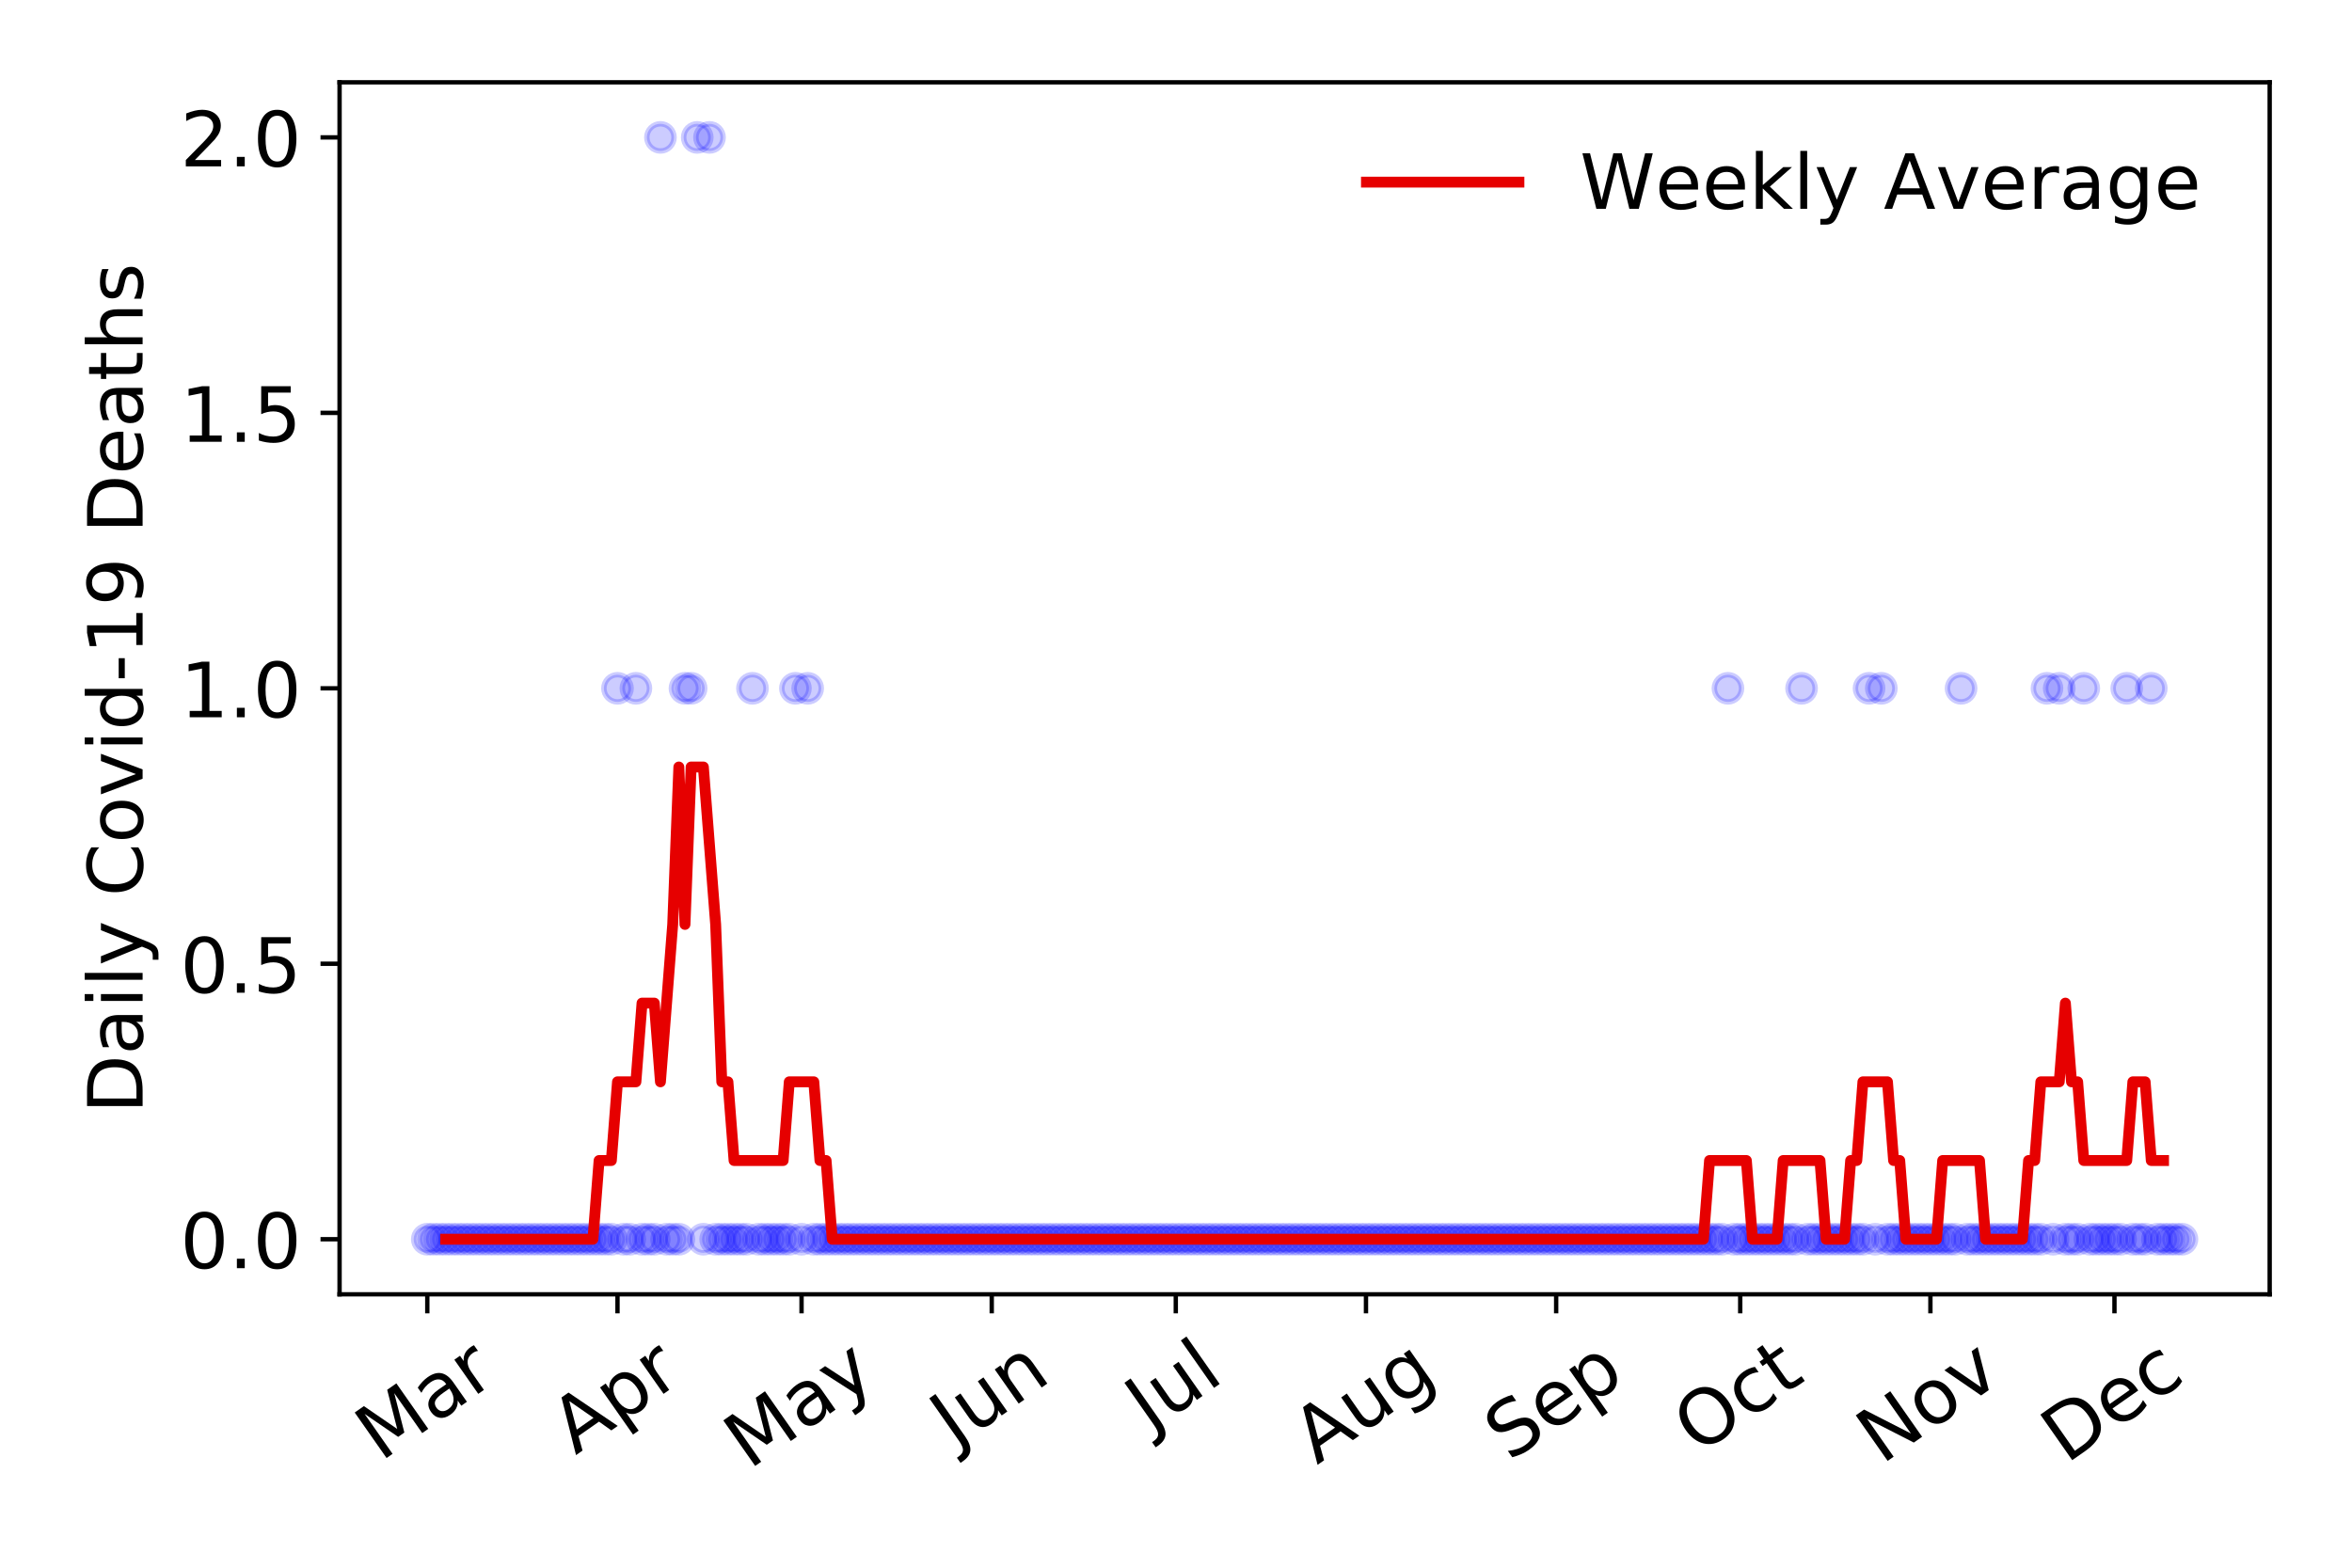 <?xml version="1.0" encoding="utf-8" standalone="no"?>
<!DOCTYPE svg PUBLIC "-//W3C//DTD SVG 1.1//EN"
  "http://www.w3.org/Graphics/SVG/1.1/DTD/svg11.dtd">
<!-- Created with matplotlib (https://matplotlib.org/) -->
<svg height="288pt" version="1.1" viewBox="0 0 432 288" width="432pt" xmlns="http://www.w3.org/2000/svg" xmlns:xlink="http://www.w3.org/1999/xlink">
 <defs>
  <style type="text/css">
*{stroke-linecap:butt;stroke-linejoin:round;}
  </style>
 </defs>
 <g id="figure_1">
  <g id="patch_1">
   <path d="M 0 288 
L 432 288 
L 432 0 
L 0 0 
z
" style="fill:#ffffff;"/>
  </g>
  <g id="axes_1">
   <g id="patch_2">
    <path d="M 62.37 237.778 
L 416.88 237.778 
L 416.88 15.12 
L 62.37 15.12 
z
" style="fill:#ffffff;"/>
   </g>
   <g id="matplotlib.axis_1">
    <g id="xtick_1">
     <g id="line2d_1">
      <defs>
       <path d="M 0 0 
L 0 3.5 
" id="m8cbead22f6" style="stroke:#000000;stroke-width:0.8;"/>
      </defs>
      <g>
       <use style="stroke:#000000;stroke-width:0.8;" x="78.484" xlink:href="#m8cbead22f6" y="237.778"/>
      </g>
     </g>
     <g id="text_1">
      <!-- Mar -->
      <defs>
       <path d="M 9.812 72.906 
L 24.516 72.906 
L 43.109 23.297 
L 61.812 72.906 
L 76.516 72.906 
L 76.516 0 
L 66.891 0 
L 66.891 64.016 
L 48.094 14.016 
L 38.188 14.016 
L 19.391 64.016 
L 19.391 0 
L 9.812 0 
z
" id="DejaVuSans-77"/>
       <path d="M 34.281 27.484 
Q 23.391 27.484 19.188 25 
Q 14.984 22.516 14.984 16.5 
Q 14.984 11.719 18.141 8.906 
Q 21.297 6.109 26.703 6.109 
Q 34.188 6.109 38.703 11.406 
Q 43.219 16.703 43.219 25.484 
L 43.219 27.484 
z
M 52.203 31.203 
L 52.203 0 
L 43.219 0 
L 43.219 8.297 
Q 40.141 3.328 35.547 0.953 
Q 30.953 -1.422 24.312 -1.422 
Q 15.922 -1.422 10.953 3.297 
Q 6 8.016 6 15.922 
Q 6 25.141 12.172 29.828 
Q 18.359 34.516 30.609 34.516 
L 43.219 34.516 
L 43.219 35.406 
Q 43.219 41.609 39.141 45 
Q 35.062 48.391 27.688 48.391 
Q 23 48.391 18.547 47.266 
Q 14.109 46.141 10.016 43.891 
L 10.016 52.203 
Q 14.938 54.109 19.578 55.047 
Q 24.219 56 28.609 56 
Q 40.484 56 46.344 49.844 
Q 52.203 43.703 52.203 31.203 
z
" id="DejaVuSans-97"/>
       <path d="M 41.109 46.297 
Q 39.594 47.172 37.812 47.578 
Q 36.031 48 33.891 48 
Q 26.266 48 22.188 43.047 
Q 18.109 38.094 18.109 28.812 
L 18.109 0 
L 9.078 0 
L 9.078 54.688 
L 18.109 54.688 
L 18.109 46.188 
Q 20.953 51.172 25.484 53.578 
Q 30.031 56 36.531 56 
Q 37.453 56 38.578 55.875 
Q 39.703 55.766 41.062 55.516 
z
" id="DejaVuSans-114"/>
      </defs>
      <g transform="translate(69.881 268.643)rotate(-35)scale(0.14 -0.14)">
       <use xlink:href="#DejaVuSans-77"/>
       <use x="86.279" xlink:href="#DejaVuSans-97"/>
       <use x="147.559" xlink:href="#DejaVuSans-114"/>
      </g>
     </g>
    </g>
    <g id="xtick_2">
     <g id="line2d_2">
      <g>
       <use style="stroke:#000000;stroke-width:0.8;" x="113.417" xlink:href="#m8cbead22f6" y="237.778"/>
      </g>
     </g>
     <g id="text_2">
      <!-- Apr -->
      <defs>
       <path d="M 34.188 63.188 
L 20.797 26.906 
L 47.609 26.906 
z
M 28.609 72.906 
L 39.797 72.906 
L 67.578 0 
L 57.328 0 
L 50.688 18.703 
L 17.828 18.703 
L 11.188 0 
L 0.781 0 
z
" id="DejaVuSans-65"/>
       <path d="M 18.109 8.203 
L 18.109 -20.797 
L 9.078 -20.797 
L 9.078 54.688 
L 18.109 54.688 
L 18.109 46.391 
Q 20.953 51.266 25.266 53.625 
Q 29.594 56 35.594 56 
Q 45.562 56 51.781 48.094 
Q 58.016 40.188 58.016 27.297 
Q 58.016 14.406 51.781 6.484 
Q 45.562 -1.422 35.594 -1.422 
Q 29.594 -1.422 25.266 0.953 
Q 20.953 3.328 18.109 8.203 
z
M 48.688 27.297 
Q 48.688 37.203 44.609 42.844 
Q 40.531 48.484 33.406 48.484 
Q 26.266 48.484 22.188 42.844 
Q 18.109 37.203 18.109 27.297 
Q 18.109 17.391 22.188 11.75 
Q 26.266 6.109 33.406 6.109 
Q 40.531 6.109 44.609 11.75 
Q 48.688 17.391 48.688 27.297 
z
" id="DejaVuSans-112"/>
      </defs>
      <g transform="translate(105.713 267.384)rotate(-35)scale(0.14 -0.14)">
       <use xlink:href="#DejaVuSans-65"/>
       <use x="68.408" xlink:href="#DejaVuSans-112"/>
       <use x="131.885" xlink:href="#DejaVuSans-114"/>
      </g>
     </g>
    </g>
    <g id="xtick_3">
     <g id="line2d_3">
      <g>
       <use style="stroke:#000000;stroke-width:0.8;" x="147.223" xlink:href="#m8cbead22f6" y="237.778"/>
      </g>
     </g>
     <g id="text_3">
      <!-- May -->
      <defs>
       <path d="M 32.172 -5.078 
Q 28.375 -14.844 24.75 -17.812 
Q 21.141 -20.797 15.094 -20.797 
L 7.906 -20.797 
L 7.906 -13.281 
L 13.188 -13.281 
Q 16.891 -13.281 18.938 -11.516 
Q 21 -9.766 23.484 -3.219 
L 25.094 0.875 
L 2.984 54.688 
L 12.5 54.688 
L 29.594 11.922 
L 46.688 54.688 
L 56.203 54.688 
z
" id="DejaVuSans-121"/>
      </defs>
      <g transform="translate(137.583 270.094)rotate(-35)scale(0.14 -0.14)">
       <use xlink:href="#DejaVuSans-77"/>
       <use x="86.279" xlink:href="#DejaVuSans-97"/>
       <use x="147.559" xlink:href="#DejaVuSans-121"/>
      </g>
     </g>
    </g>
    <g id="xtick_4">
     <g id="line2d_4">
      <g>
       <use style="stroke:#000000;stroke-width:0.8;" x="182.155" xlink:href="#m8cbead22f6" y="237.778"/>
      </g>
     </g>
     <g id="text_4">
      <!-- Jun -->
      <defs>
       <path d="M 9.812 72.906 
L 19.672 72.906 
L 19.672 5.078 
Q 19.672 -8.109 14.672 -14.062 
Q 9.672 -20.016 -1.422 -20.016 
L -5.172 -20.016 
L -5.172 -11.719 
L -2.094 -11.719 
Q 4.438 -11.719 7.125 -8.047 
Q 9.812 -4.391 9.812 5.078 
z
" id="DejaVuSans-74"/>
       <path d="M 8.5 21.578 
L 8.5 54.688 
L 17.484 54.688 
L 17.484 21.922 
Q 17.484 14.156 20.5 10.266 
Q 23.531 6.391 29.594 6.391 
Q 36.859 6.391 41.078 11.031 
Q 45.312 15.672 45.312 23.688 
L 45.312 54.688 
L 54.297 54.688 
L 54.297 0 
L 45.312 0 
L 45.312 8.406 
Q 42.047 3.422 37.719 1 
Q 33.406 -1.422 27.688 -1.422 
Q 18.266 -1.422 13.375 4.438 
Q 8.5 10.297 8.5 21.578 
z
M 31.109 56 
z
" id="DejaVuSans-117"/>
       <path d="M 54.891 33.016 
L 54.891 0 
L 45.906 0 
L 45.906 32.719 
Q 45.906 40.484 42.875 44.328 
Q 39.844 48.188 33.797 48.188 
Q 26.516 48.188 22.312 43.547 
Q 18.109 38.922 18.109 30.906 
L 18.109 0 
L 9.078 0 
L 9.078 54.688 
L 18.109 54.688 
L 18.109 46.188 
Q 21.344 51.125 25.703 53.562 
Q 30.078 56 35.797 56 
Q 45.219 56 50.047 50.172 
Q 54.891 44.344 54.891 33.016 
z
" id="DejaVuSans-110"/>
      </defs>
      <g transform="translate(175.411 266.039)rotate(-35)scale(0.14 -0.14)">
       <use xlink:href="#DejaVuSans-74"/>
       <use x="29.492" xlink:href="#DejaVuSans-117"/>
       <use x="92.871" xlink:href="#DejaVuSans-110"/>
      </g>
     </g>
    </g>
    <g id="xtick_5">
     <g id="line2d_5">
      <g>
       <use style="stroke:#000000;stroke-width:0.8;" x="215.961" xlink:href="#m8cbead22f6" y="237.778"/>
      </g>
     </g>
     <g id="text_5">
      <!-- Jul -->
      <defs>
       <path d="M 9.422 75.984 
L 18.406 75.984 
L 18.406 0 
L 9.422 0 
z
" id="DejaVuSans-108"/>
      </defs>
      <g transform="translate(211.258 263.181)rotate(-35)scale(0.14 -0.14)">
       <use xlink:href="#DejaVuSans-74"/>
       <use x="29.492" xlink:href="#DejaVuSans-117"/>
       <use x="92.871" xlink:href="#DejaVuSans-108"/>
      </g>
     </g>
    </g>
    <g id="xtick_6">
     <g id="line2d_6">
      <g>
       <use style="stroke:#000000;stroke-width:0.8;" x="250.894" xlink:href="#m8cbead22f6" y="237.778"/>
      </g>
     </g>
     <g id="text_6">
      <!-- Aug -->
      <defs>
       <path d="M 45.406 27.984 
Q 45.406 37.75 41.375 43.109 
Q 37.359 48.484 30.078 48.484 
Q 22.859 48.484 18.828 43.109 
Q 14.797 37.75 14.797 27.984 
Q 14.797 18.266 18.828 12.891 
Q 22.859 7.516 30.078 7.516 
Q 37.359 7.516 41.375 12.891 
Q 45.406 18.266 45.406 27.984 
z
M 54.391 6.781 
Q 54.391 -7.172 48.188 -13.984 
Q 42 -20.797 29.203 -20.797 
Q 24.469 -20.797 20.266 -20.094 
Q 16.062 -19.391 12.109 -17.922 
L 12.109 -9.188 
Q 16.062 -11.328 19.922 -12.344 
Q 23.781 -13.375 27.781 -13.375 
Q 36.625 -13.375 41.016 -8.766 
Q 45.406 -4.156 45.406 5.172 
L 45.406 9.625 
Q 42.625 4.781 38.281 2.391 
Q 33.938 0 27.875 0 
Q 17.828 0 11.672 7.656 
Q 5.516 15.328 5.516 27.984 
Q 5.516 40.672 11.672 48.328 
Q 17.828 56 27.875 56 
Q 33.938 56 38.281 53.609 
Q 42.625 51.219 45.406 46.391 
L 45.406 54.688 
L 54.391 54.688 
z
" id="DejaVuSans-103"/>
      </defs>
      <g transform="translate(241.913 269.172)rotate(-35)scale(0.14 -0.14)">
       <use xlink:href="#DejaVuSans-65"/>
       <use x="68.408" xlink:href="#DejaVuSans-117"/>
       <use x="131.787" xlink:href="#DejaVuSans-103"/>
      </g>
     </g>
    </g>
    <g id="xtick_7">
     <g id="line2d_7">
      <g>
       <use style="stroke:#000000;stroke-width:0.8;" x="285.826" xlink:href="#m8cbead22f6" y="237.778"/>
      </g>
     </g>
     <g id="text_7">
      <!-- Sep -->
      <defs>
       <path d="M 53.516 70.516 
L 53.516 60.891 
Q 47.906 63.578 42.922 64.891 
Q 37.938 66.219 33.297 66.219 
Q 25.25 66.219 20.875 63.094 
Q 16.5 59.969 16.5 54.203 
Q 16.5 49.359 19.406 46.891 
Q 22.312 44.438 30.422 42.922 
L 36.375 41.703 
Q 47.406 39.594 52.656 34.297 
Q 57.906 29 57.906 20.125 
Q 57.906 9.516 50.797 4.047 
Q 43.703 -1.422 29.984 -1.422 
Q 24.812 -1.422 18.969 -0.25 
Q 13.141 0.922 6.891 3.219 
L 6.891 13.375 
Q 12.891 10.016 18.656 8.297 
Q 24.422 6.594 29.984 6.594 
Q 38.422 6.594 43.016 9.906 
Q 47.609 13.234 47.609 19.391 
Q 47.609 24.75 44.312 27.781 
Q 41.016 30.812 33.5 32.328 
L 27.484 33.5 
Q 16.453 35.688 11.516 40.375 
Q 6.594 45.062 6.594 53.422 
Q 6.594 63.094 13.406 68.656 
Q 20.219 74.219 32.172 74.219 
Q 37.312 74.219 42.625 73.281 
Q 47.953 72.359 53.516 70.516 
z
" id="DejaVuSans-83"/>
       <path d="M 56.203 29.594 
L 56.203 25.203 
L 14.891 25.203 
Q 15.484 15.922 20.484 11.062 
Q 25.484 6.203 34.422 6.203 
Q 39.594 6.203 44.453 7.469 
Q 49.312 8.734 54.109 11.281 
L 54.109 2.781 
Q 49.266 0.734 44.188 -0.344 
Q 39.109 -1.422 33.891 -1.422 
Q 20.797 -1.422 13.156 6.188 
Q 5.516 13.812 5.516 26.812 
Q 5.516 40.234 12.766 48.109 
Q 20.016 56 32.328 56 
Q 43.359 56 49.781 48.891 
Q 56.203 41.797 56.203 29.594 
z
M 47.219 32.234 
Q 47.125 39.594 43.094 43.984 
Q 39.062 48.391 32.422 48.391 
Q 24.906 48.391 20.391 44.141 
Q 15.875 39.891 15.188 32.172 
z
" id="DejaVuSans-101"/>
      </defs>
      <g transform="translate(277.233 268.629)rotate(-35)scale(0.14 -0.14)">
       <use xlink:href="#DejaVuSans-83"/>
       <use x="63.477" xlink:href="#DejaVuSans-101"/>
       <use x="125" xlink:href="#DejaVuSans-112"/>
      </g>
     </g>
    </g>
    <g id="xtick_8">
     <g id="line2d_8">
      <g>
       <use style="stroke:#000000;stroke-width:0.8;" x="319.632" xlink:href="#m8cbead22f6" y="237.778"/>
      </g>
     </g>
     <g id="text_8">
      <!-- Oct -->
      <defs>
       <path d="M 39.406 66.219 
Q 28.656 66.219 22.328 58.203 
Q 16.016 50.203 16.016 36.375 
Q 16.016 22.609 22.328 14.594 
Q 28.656 6.594 39.406 6.594 
Q 50.141 6.594 56.422 14.594 
Q 62.703 22.609 62.703 36.375 
Q 62.703 50.203 56.422 58.203 
Q 50.141 66.219 39.406 66.219 
z
M 39.406 74.219 
Q 54.734 74.219 63.906 63.938 
Q 73.094 53.656 73.094 36.375 
Q 73.094 19.141 63.906 8.859 
Q 54.734 -1.422 39.406 -1.422 
Q 24.031 -1.422 14.812 8.828 
Q 5.609 19.094 5.609 36.375 
Q 5.609 53.656 14.812 63.938 
Q 24.031 74.219 39.406 74.219 
z
" id="DejaVuSans-79"/>
       <path d="M 48.781 52.594 
L 48.781 44.188 
Q 44.969 46.297 41.141 47.344 
Q 37.312 48.391 33.406 48.391 
Q 24.656 48.391 19.812 42.844 
Q 14.984 37.312 14.984 27.297 
Q 14.984 17.281 19.812 11.734 
Q 24.656 6.203 33.406 6.203 
Q 37.312 6.203 41.141 7.25 
Q 44.969 8.297 48.781 10.406 
L 48.781 2.094 
Q 45.016 0.344 40.984 -0.531 
Q 36.969 -1.422 32.422 -1.422 
Q 20.062 -1.422 12.781 6.344 
Q 5.516 14.109 5.516 27.297 
Q 5.516 40.672 12.859 48.328 
Q 20.219 56 33.016 56 
Q 37.156 56 41.109 55.141 
Q 45.062 54.297 48.781 52.594 
z
" id="DejaVuSans-99"/>
       <path d="M 18.312 70.219 
L 18.312 54.688 
L 36.812 54.688 
L 36.812 47.703 
L 18.312 47.703 
L 18.312 18.016 
Q 18.312 11.328 20.141 9.422 
Q 21.969 7.516 27.594 7.516 
L 36.812 7.516 
L 36.812 0 
L 27.594 0 
Q 17.188 0 13.234 3.875 
Q 9.281 7.766 9.281 18.016 
L 9.281 47.703 
L 2.688 47.703 
L 2.688 54.688 
L 9.281 54.688 
L 9.281 70.219 
z
" id="DejaVuSans-116"/>
      </defs>
      <g transform="translate(311.933 267.377)rotate(-35)scale(0.14 -0.14)">
       <use xlink:href="#DejaVuSans-79"/>
       <use x="78.711" xlink:href="#DejaVuSans-99"/>
       <use x="133.691" xlink:href="#DejaVuSans-116"/>
      </g>
     </g>
    </g>
    <g id="xtick_9">
     <g id="line2d_9">
      <g>
       <use style="stroke:#000000;stroke-width:0.8;" x="354.565" xlink:href="#m8cbead22f6" y="237.778"/>
      </g>
     </g>
     <g id="text_9">
      <!-- Nov -->
      <defs>
       <path d="M 9.812 72.906 
L 23.094 72.906 
L 55.422 11.922 
L 55.422 72.906 
L 64.984 72.906 
L 64.984 0 
L 51.703 0 
L 19.391 60.984 
L 19.391 0 
L 9.812 0 
z
" id="DejaVuSans-78"/>
       <path d="M 30.609 48.391 
Q 23.391 48.391 19.188 42.75 
Q 14.984 37.109 14.984 27.297 
Q 14.984 17.484 19.156 11.844 
Q 23.344 6.203 30.609 6.203 
Q 37.797 6.203 41.984 11.859 
Q 46.188 17.531 46.188 27.297 
Q 46.188 37.016 41.984 42.703 
Q 37.797 48.391 30.609 48.391 
z
M 30.609 56 
Q 42.328 56 49.016 48.375 
Q 55.719 40.766 55.719 27.297 
Q 55.719 13.875 49.016 6.219 
Q 42.328 -1.422 30.609 -1.422 
Q 18.844 -1.422 12.172 6.219 
Q 5.516 13.875 5.516 27.297 
Q 5.516 40.766 12.172 48.375 
Q 18.844 56 30.609 56 
z
" id="DejaVuSans-111"/>
       <path d="M 2.984 54.688 
L 12.5 54.688 
L 29.594 8.797 
L 46.688 54.688 
L 56.203 54.688 
L 35.688 0 
L 23.484 0 
z
" id="DejaVuSans-118"/>
      </defs>
      <g transform="translate(345.588 269.166)rotate(-35)scale(0.14 -0.14)">
       <use xlink:href="#DejaVuSans-78"/>
       <use x="74.805" xlink:href="#DejaVuSans-111"/>
       <use x="135.986" xlink:href="#DejaVuSans-118"/>
      </g>
     </g>
    </g>
    <g id="xtick_10">
     <g id="line2d_10">
      <g>
       <use style="stroke:#000000;stroke-width:0.8;" x="388.37" xlink:href="#m8cbead22f6" y="237.778"/>
      </g>
     </g>
     <g id="text_10">
      <!-- Dec -->
      <defs>
       <path d="M 19.672 64.797 
L 19.672 8.109 
L 31.594 8.109 
Q 46.688 8.109 53.688 14.938 
Q 60.688 21.781 60.688 36.531 
Q 60.688 51.172 53.688 57.984 
Q 46.688 64.797 31.594 64.797 
z
M 9.812 72.906 
L 30.078 72.906 
Q 51.266 72.906 61.172 64.094 
Q 71.094 55.281 71.094 36.531 
Q 71.094 17.672 61.125 8.828 
Q 51.172 0 30.078 0 
L 9.812 0 
z
" id="DejaVuSans-68"/>
      </defs>
      <g transform="translate(379.49 269.032)rotate(-35)scale(0.14 -0.14)">
       <use xlink:href="#DejaVuSans-68"/>
       <use x="77.002" xlink:href="#DejaVuSans-101"/>
       <use x="138.525" xlink:href="#DejaVuSans-99"/>
      </g>
     </g>
    </g>
   </g>
   <g id="matplotlib.axis_2">
    <g id="ytick_1">
     <g id="line2d_11">
      <defs>
       <path d="M 0 0 
L -3.5 0 
" id="mee2254a91c" style="stroke:#000000;stroke-width:0.8;"/>
      </defs>
      <g>
       <use style="stroke:#000000;stroke-width:0.8;" x="62.37" xlink:href="#mee2254a91c" y="227.657"/>
      </g>
     </g>
     <g id="text_11">
      <!-- 0.0 -->
      <defs>
       <path d="M 31.781 66.406 
Q 24.172 66.406 20.328 58.906 
Q 16.5 51.422 16.5 36.375 
Q 16.5 21.391 20.328 13.891 
Q 24.172 6.391 31.781 6.391 
Q 39.453 6.391 43.281 13.891 
Q 47.125 21.391 47.125 36.375 
Q 47.125 51.422 43.281 58.906 
Q 39.453 66.406 31.781 66.406 
z
M 31.781 74.219 
Q 44.047 74.219 50.516 64.516 
Q 56.984 54.828 56.984 36.375 
Q 56.984 17.969 50.516 8.266 
Q 44.047 -1.422 31.781 -1.422 
Q 19.531 -1.422 13.062 8.266 
Q 6.594 17.969 6.594 36.375 
Q 6.594 54.828 13.062 64.516 
Q 19.531 74.219 31.781 74.219 
z
" id="DejaVuSans-48"/>
       <path d="M 10.688 12.406 
L 21 12.406 
L 21 0 
L 10.688 0 
z
" id="DejaVuSans-46"/>
      </defs>
      <g transform="translate(33.106 232.976)scale(0.14 -0.14)">
       <use xlink:href="#DejaVuSans-48"/>
       <use x="63.623" xlink:href="#DejaVuSans-46"/>
       <use x="95.41" xlink:href="#DejaVuSans-48"/>
      </g>
     </g>
    </g>
    <g id="ytick_2">
     <g id="line2d_12">
      <g>
       <use style="stroke:#000000;stroke-width:0.8;" x="62.37" xlink:href="#mee2254a91c" y="177.053"/>
      </g>
     </g>
     <g id="text_12">
      <!-- 0.5 -->
      <defs>
       <path d="M 10.797 72.906 
L 49.516 72.906 
L 49.516 64.594 
L 19.828 64.594 
L 19.828 46.734 
Q 21.969 47.469 24.109 47.828 
Q 26.266 48.188 28.422 48.188 
Q 40.625 48.188 47.75 41.5 
Q 54.891 34.812 54.891 23.391 
Q 54.891 11.625 47.562 5.094 
Q 40.234 -1.422 26.906 -1.422 
Q 22.312 -1.422 17.547 -0.641 
Q 12.797 0.141 7.719 1.703 
L 7.719 11.625 
Q 12.109 9.234 16.797 8.062 
Q 21.484 6.891 26.703 6.891 
Q 35.156 6.891 40.078 11.328 
Q 45.016 15.766 45.016 23.391 
Q 45.016 31 40.078 35.438 
Q 35.156 39.891 26.703 39.891 
Q 22.75 39.891 18.812 39.016 
Q 14.891 38.141 10.797 36.281 
z
" id="DejaVuSans-53"/>
      </defs>
      <g transform="translate(33.106 182.372)scale(0.14 -0.14)">
       <use xlink:href="#DejaVuSans-48"/>
       <use x="63.623" xlink:href="#DejaVuSans-46"/>
       <use x="95.41" xlink:href="#DejaVuSans-53"/>
      </g>
     </g>
    </g>
    <g id="ytick_3">
     <g id="line2d_13">
      <g>
       <use style="stroke:#000000;stroke-width:0.8;" x="62.37" xlink:href="#mee2254a91c" y="126.449"/>
      </g>
     </g>
     <g id="text_13">
      <!-- 1.0 -->
      <defs>
       <path d="M 12.406 8.297 
L 28.516 8.297 
L 28.516 63.922 
L 10.984 60.406 
L 10.984 69.391 
L 28.422 72.906 
L 38.281 72.906 
L 38.281 8.297 
L 54.391 8.297 
L 54.391 0 
L 12.406 0 
z
" id="DejaVuSans-49"/>
      </defs>
      <g transform="translate(33.106 131.768)scale(0.14 -0.14)">
       <use xlink:href="#DejaVuSans-49"/>
       <use x="63.623" xlink:href="#DejaVuSans-46"/>
       <use x="95.41" xlink:href="#DejaVuSans-48"/>
      </g>
     </g>
    </g>
    <g id="ytick_4">
     <g id="line2d_14">
      <g>
       <use style="stroke:#000000;stroke-width:0.8;" x="62.37" xlink:href="#mee2254a91c" y="75.845"/>
      </g>
     </g>
     <g id="text_14">
      <!-- 1.5 -->
      <g transform="translate(33.106 81.164)scale(0.14 -0.14)">
       <use xlink:href="#DejaVuSans-49"/>
       <use x="63.623" xlink:href="#DejaVuSans-46"/>
       <use x="95.41" xlink:href="#DejaVuSans-53"/>
      </g>
     </g>
    </g>
    <g id="ytick_5">
     <g id="line2d_15">
      <g>
       <use style="stroke:#000000;stroke-width:0.8;" x="62.37" xlink:href="#mee2254a91c" y="25.241"/>
      </g>
     </g>
     <g id="text_15">
      <!-- 2.0 -->
      <defs>
       <path d="M 19.188 8.297 
L 53.609 8.297 
L 53.609 0 
L 7.328 0 
L 7.328 8.297 
Q 12.938 14.109 22.625 23.891 
Q 32.328 33.688 34.812 36.531 
Q 39.547 41.844 41.422 45.531 
Q 43.312 49.219 43.312 52.781 
Q 43.312 58.594 39.234 62.25 
Q 35.156 65.922 28.609 65.922 
Q 23.969 65.922 18.812 64.312 
Q 13.672 62.703 7.812 59.422 
L 7.812 69.391 
Q 13.766 71.781 18.938 73 
Q 24.125 74.219 28.422 74.219 
Q 39.75 74.219 46.484 68.547 
Q 53.219 62.891 53.219 53.422 
Q 53.219 48.922 51.531 44.891 
Q 49.859 40.875 45.406 35.406 
Q 44.188 33.984 37.641 27.219 
Q 31.109 20.453 19.188 8.297 
z
" id="DejaVuSans-50"/>
      </defs>
      <g transform="translate(33.106 30.56)scale(0.14 -0.14)">
       <use xlink:href="#DejaVuSans-50"/>
       <use x="63.623" xlink:href="#DejaVuSans-46"/>
       <use x="95.41" xlink:href="#DejaVuSans-48"/>
      </g>
     </g>
    </g>
    <g id="text_16">
     <!-- Daily Covid-19 Deaths -->
     <defs>
      <path d="M 9.422 54.688 
L 18.406 54.688 
L 18.406 0 
L 9.422 0 
z
M 9.422 75.984 
L 18.406 75.984 
L 18.406 64.594 
L 9.422 64.594 
z
" id="DejaVuSans-105"/>
      <path id="DejaVuSans-32"/>
      <path d="M 64.406 67.281 
L 64.406 56.891 
Q 59.422 61.531 53.781 63.812 
Q 48.141 66.109 41.797 66.109 
Q 29.297 66.109 22.656 58.469 
Q 16.016 50.828 16.016 36.375 
Q 16.016 21.969 22.656 14.328 
Q 29.297 6.688 41.797 6.688 
Q 48.141 6.688 53.781 8.984 
Q 59.422 11.281 64.406 15.922 
L 64.406 5.609 
Q 59.234 2.094 53.438 0.328 
Q 47.656 -1.422 41.219 -1.422 
Q 24.656 -1.422 15.125 8.703 
Q 5.609 18.844 5.609 36.375 
Q 5.609 53.953 15.125 64.078 
Q 24.656 74.219 41.219 74.219 
Q 47.75 74.219 53.531 72.484 
Q 59.328 70.75 64.406 67.281 
z
" id="DejaVuSans-67"/>
      <path d="M 45.406 46.391 
L 45.406 75.984 
L 54.391 75.984 
L 54.391 0 
L 45.406 0 
L 45.406 8.203 
Q 42.578 3.328 38.25 0.953 
Q 33.938 -1.422 27.875 -1.422 
Q 17.969 -1.422 11.734 6.484 
Q 5.516 14.406 5.516 27.297 
Q 5.516 40.188 11.734 48.094 
Q 17.969 56 27.875 56 
Q 33.938 56 38.25 53.625 
Q 42.578 51.266 45.406 46.391 
z
M 14.797 27.297 
Q 14.797 17.391 18.875 11.75 
Q 22.953 6.109 30.078 6.109 
Q 37.203 6.109 41.297 11.75 
Q 45.406 17.391 45.406 27.297 
Q 45.406 37.203 41.297 42.844 
Q 37.203 48.484 30.078 48.484 
Q 22.953 48.484 18.875 42.844 
Q 14.797 37.203 14.797 27.297 
z
" id="DejaVuSans-100"/>
      <path d="M 4.891 31.391 
L 31.203 31.391 
L 31.203 23.391 
L 4.891 23.391 
z
" id="DejaVuSans-45"/>
      <path d="M 10.984 1.516 
L 10.984 10.5 
Q 14.703 8.734 18.5 7.812 
Q 22.312 6.891 25.984 6.891 
Q 35.75 6.891 40.891 13.453 
Q 46.047 20.016 46.781 33.406 
Q 43.953 29.203 39.594 26.953 
Q 35.25 24.703 29.984 24.703 
Q 19.047 24.703 12.672 31.312 
Q 6.297 37.938 6.297 49.422 
Q 6.297 60.641 12.938 67.422 
Q 19.578 74.219 30.609 74.219 
Q 43.266 74.219 49.922 64.516 
Q 56.594 54.828 56.594 36.375 
Q 56.594 19.141 48.406 8.859 
Q 40.234 -1.422 26.422 -1.422 
Q 22.703 -1.422 18.891 -0.688 
Q 15.094 0.047 10.984 1.516 
z
M 30.609 32.422 
Q 37.25 32.422 41.125 36.953 
Q 45.016 41.5 45.016 49.422 
Q 45.016 57.281 41.125 61.844 
Q 37.25 66.406 30.609 66.406 
Q 23.969 66.406 20.094 61.844 
Q 16.219 57.281 16.219 49.422 
Q 16.219 41.5 20.094 36.953 
Q 23.969 32.422 30.609 32.422 
z
" id="DejaVuSans-57"/>
      <path d="M 54.891 33.016 
L 54.891 0 
L 45.906 0 
L 45.906 32.719 
Q 45.906 40.484 42.875 44.328 
Q 39.844 48.188 33.797 48.188 
Q 26.516 48.188 22.312 43.547 
Q 18.109 38.922 18.109 30.906 
L 18.109 0 
L 9.078 0 
L 9.078 75.984 
L 18.109 75.984 
L 18.109 46.188 
Q 21.344 51.125 25.703 53.562 
Q 30.078 56 35.797 56 
Q 45.219 56 50.047 50.172 
Q 54.891 44.344 54.891 33.016 
z
" id="DejaVuSans-104"/>
      <path d="M 44.281 53.078 
L 44.281 44.578 
Q 40.484 46.531 36.375 47.5 
Q 32.281 48.484 27.875 48.484 
Q 21.188 48.484 17.844 46.438 
Q 14.5 44.391 14.5 40.281 
Q 14.5 37.156 16.891 35.375 
Q 19.281 33.594 26.516 31.984 
L 29.594 31.297 
Q 39.156 29.25 43.188 25.516 
Q 47.219 21.781 47.219 15.094 
Q 47.219 7.469 41.188 3.016 
Q 35.156 -1.422 24.609 -1.422 
Q 20.219 -1.422 15.453 -0.562 
Q 10.688 0.297 5.422 2 
L 5.422 11.281 
Q 10.406 8.688 15.234 7.391 
Q 20.062 6.109 24.812 6.109 
Q 31.156 6.109 34.562 8.281 
Q 37.984 10.453 37.984 14.406 
Q 37.984 18.062 35.516 20.016 
Q 33.062 21.969 24.703 23.781 
L 21.578 24.516 
Q 13.234 26.266 9.516 29.906 
Q 5.812 33.547 5.812 39.891 
Q 5.812 47.609 11.281 51.797 
Q 16.75 56 26.812 56 
Q 31.781 56 36.172 55.266 
Q 40.578 54.547 44.281 53.078 
z
" id="DejaVuSans-115"/>
     </defs>
     <g transform="translate(26.194 204.56)rotate(-90)scale(0.14 -0.14)">
      <use xlink:href="#DejaVuSans-68"/>
      <use x="77.002" xlink:href="#DejaVuSans-97"/>
      <use x="138.281" xlink:href="#DejaVuSans-105"/>
      <use x="166.064" xlink:href="#DejaVuSans-108"/>
      <use x="193.848" xlink:href="#DejaVuSans-121"/>
      <use x="253.027" xlink:href="#DejaVuSans-32"/>
      <use x="284.814" xlink:href="#DejaVuSans-67"/>
      <use x="354.639" xlink:href="#DejaVuSans-111"/>
      <use x="415.82" xlink:href="#DejaVuSans-118"/>
      <use x="475" xlink:href="#DejaVuSans-105"/>
      <use x="502.783" xlink:href="#DejaVuSans-100"/>
      <use x="566.26" xlink:href="#DejaVuSans-45"/>
      <use x="602.344" xlink:href="#DejaVuSans-49"/>
      <use x="665.967" xlink:href="#DejaVuSans-57"/>
      <use x="729.59" xlink:href="#DejaVuSans-32"/>
      <use x="761.377" xlink:href="#DejaVuSans-68"/>
      <use x="838.379" xlink:href="#DejaVuSans-101"/>
      <use x="899.902" xlink:href="#DejaVuSans-97"/>
      <use x="961.182" xlink:href="#DejaVuSans-116"/>
      <use x="1000.391" xlink:href="#DejaVuSans-104"/>
      <use x="1063.77" xlink:href="#DejaVuSans-115"/>
     </g>
    </g>
   </g>
   <g id="line2d_16">
    <defs>
     <path d="M 0 2.5 
C 0.663 2.5 1.299 2.237 1.768 1.768 
C 2.237 1.299 2.5 0.663 2.5 0 
C 2.5 -0.663 2.237 -1.299 1.768 -1.768 
C 1.299 -2.237 0.663 -2.5 0 -2.5 
C -0.663 -2.5 -1.299 -2.237 -1.768 -1.768 
C -2.237 -1.299 -2.5 -0.663 -2.5 0 
C -2.5 0.663 -2.237 1.299 -1.768 1.768 
C -1.299 2.237 -0.663 2.5 0 2.5 
z
" id="m03dd58a098" style="stroke:#0000ff;stroke-opacity:0.2;"/>
    </defs>
    <g clip-path="url(#p23cba614a9)">
     <use style="fill:#0000ff;fill-opacity:0.2;stroke:#0000ff;stroke-opacity:0.2;" x="78.484" xlink:href="#m03dd58a098" y="227.657"/>
     <use style="fill:#0000ff;fill-opacity:0.2;stroke:#0000ff;stroke-opacity:0.2;" x="79.611" xlink:href="#m03dd58a098" y="227.657"/>
     <use style="fill:#0000ff;fill-opacity:0.2;stroke:#0000ff;stroke-opacity:0.2;" x="80.738" xlink:href="#m03dd58a098" y="227.657"/>
     <use style="fill:#0000ff;fill-opacity:0.2;stroke:#0000ff;stroke-opacity:0.2;" x="81.865" xlink:href="#m03dd58a098" y="227.657"/>
     <use style="fill:#0000ff;fill-opacity:0.2;stroke:#0000ff;stroke-opacity:0.2;" x="82.992" xlink:href="#m03dd58a098" y="227.657"/>
     <use style="fill:#0000ff;fill-opacity:0.2;stroke:#0000ff;stroke-opacity:0.2;" x="84.118" xlink:href="#m03dd58a098" y="227.657"/>
     <use style="fill:#0000ff;fill-opacity:0.2;stroke:#0000ff;stroke-opacity:0.2;" x="85.245" xlink:href="#m03dd58a098" y="227.657"/>
     <use style="fill:#0000ff;fill-opacity:0.2;stroke:#0000ff;stroke-opacity:0.2;" x="86.372" xlink:href="#m03dd58a098" y="227.657"/>
     <use style="fill:#0000ff;fill-opacity:0.2;stroke:#0000ff;stroke-opacity:0.2;" x="87.499" xlink:href="#m03dd58a098" y="227.657"/>
     <use style="fill:#0000ff;fill-opacity:0.2;stroke:#0000ff;stroke-opacity:0.2;" x="88.626" xlink:href="#m03dd58a098" y="227.657"/>
     <use style="fill:#0000ff;fill-opacity:0.2;stroke:#0000ff;stroke-opacity:0.2;" x="89.753" xlink:href="#m03dd58a098" y="227.657"/>
     <use style="fill:#0000ff;fill-opacity:0.2;stroke:#0000ff;stroke-opacity:0.2;" x="90.88" xlink:href="#m03dd58a098" y="227.657"/>
     <use style="fill:#0000ff;fill-opacity:0.2;stroke:#0000ff;stroke-opacity:0.2;" x="92.006" xlink:href="#m03dd58a098" y="227.657"/>
     <use style="fill:#0000ff;fill-opacity:0.2;stroke:#0000ff;stroke-opacity:0.2;" x="93.133" xlink:href="#m03dd58a098" y="227.657"/>
     <use style="fill:#0000ff;fill-opacity:0.2;stroke:#0000ff;stroke-opacity:0.2;" x="94.26" xlink:href="#m03dd58a098" y="227.657"/>
     <use style="fill:#0000ff;fill-opacity:0.2;stroke:#0000ff;stroke-opacity:0.2;" x="95.387" xlink:href="#m03dd58a098" y="227.657"/>
     <use style="fill:#0000ff;fill-opacity:0.2;stroke:#0000ff;stroke-opacity:0.2;" x="96.514" xlink:href="#m03dd58a098" y="227.657"/>
     <use style="fill:#0000ff;fill-opacity:0.2;stroke:#0000ff;stroke-opacity:0.2;" x="97.641" xlink:href="#m03dd58a098" y="227.657"/>
     <use style="fill:#0000ff;fill-opacity:0.2;stroke:#0000ff;stroke-opacity:0.2;" x="98.768" xlink:href="#m03dd58a098" y="227.657"/>
     <use style="fill:#0000ff;fill-opacity:0.2;stroke:#0000ff;stroke-opacity:0.2;" x="99.894" xlink:href="#m03dd58a098" y="227.657"/>
     <use style="fill:#0000ff;fill-opacity:0.2;stroke:#0000ff;stroke-opacity:0.2;" x="101.021" xlink:href="#m03dd58a098" y="227.657"/>
     <use style="fill:#0000ff;fill-opacity:0.2;stroke:#0000ff;stroke-opacity:0.2;" x="102.148" xlink:href="#m03dd58a098" y="227.657"/>
     <use style="fill:#0000ff;fill-opacity:0.2;stroke:#0000ff;stroke-opacity:0.2;" x="103.275" xlink:href="#m03dd58a098" y="227.657"/>
     <use style="fill:#0000ff;fill-opacity:0.2;stroke:#0000ff;stroke-opacity:0.2;" x="104.402" xlink:href="#m03dd58a098" y="227.657"/>
     <use style="fill:#0000ff;fill-opacity:0.2;stroke:#0000ff;stroke-opacity:0.2;" x="105.529" xlink:href="#m03dd58a098" y="227.657"/>
     <use style="fill:#0000ff;fill-opacity:0.2;stroke:#0000ff;stroke-opacity:0.2;" x="106.656" xlink:href="#m03dd58a098" y="227.657"/>
     <use style="fill:#0000ff;fill-opacity:0.2;stroke:#0000ff;stroke-opacity:0.2;" x="107.782" xlink:href="#m03dd58a098" y="227.657"/>
     <use style="fill:#0000ff;fill-opacity:0.2;stroke:#0000ff;stroke-opacity:0.2;" x="108.909" xlink:href="#m03dd58a098" y="227.657"/>
     <use style="fill:#0000ff;fill-opacity:0.2;stroke:#0000ff;stroke-opacity:0.2;" x="110.036" xlink:href="#m03dd58a098" y="227.657"/>
     <use style="fill:#0000ff;fill-opacity:0.2;stroke:#0000ff;stroke-opacity:0.2;" x="111.163" xlink:href="#m03dd58a098" y="227.657"/>
     <use style="fill:#0000ff;fill-opacity:0.2;stroke:#0000ff;stroke-opacity:0.2;" x="112.29" xlink:href="#m03dd58a098" y="227.657"/>
     <use style="fill:#0000ff;fill-opacity:0.2;stroke:#0000ff;stroke-opacity:0.2;" x="113.417" xlink:href="#m03dd58a098" y="126.449"/>
     <use style="fill:#0000ff;fill-opacity:0.2;stroke:#0000ff;stroke-opacity:0.2;" x="114.544" xlink:href="#m03dd58a098" y="227.657"/>
     <use style="fill:#0000ff;fill-opacity:0.2;stroke:#0000ff;stroke-opacity:0.2;" x="115.67" xlink:href="#m03dd58a098" y="227.657"/>
     <use style="fill:#0000ff;fill-opacity:0.2;stroke:#0000ff;stroke-opacity:0.2;" x="116.797" xlink:href="#m03dd58a098" y="126.449"/>
     <use style="fill:#0000ff;fill-opacity:0.2;stroke:#0000ff;stroke-opacity:0.2;" x="117.924" xlink:href="#m03dd58a098" y="227.657"/>
     <use style="fill:#0000ff;fill-opacity:0.2;stroke:#0000ff;stroke-opacity:0.2;" x="119.051" xlink:href="#m03dd58a098" y="227.657"/>
     <use style="fill:#0000ff;fill-opacity:0.2;stroke:#0000ff;stroke-opacity:0.2;" x="120.178" xlink:href="#m03dd58a098" y="227.657"/>
     <use style="fill:#0000ff;fill-opacity:0.2;stroke:#0000ff;stroke-opacity:0.2;" x="121.305" xlink:href="#m03dd58a098" y="25.241"/>
     <use style="fill:#0000ff;fill-opacity:0.2;stroke:#0000ff;stroke-opacity:0.2;" x="122.432" xlink:href="#m03dd58a098" y="227.657"/>
     <use style="fill:#0000ff;fill-opacity:0.2;stroke:#0000ff;stroke-opacity:0.2;" x="123.558" xlink:href="#m03dd58a098" y="227.657"/>
     <use style="fill:#0000ff;fill-opacity:0.2;stroke:#0000ff;stroke-opacity:0.2;" x="124.685" xlink:href="#m03dd58a098" y="227.657"/>
     <use style="fill:#0000ff;fill-opacity:0.2;stroke:#0000ff;stroke-opacity:0.2;" x="125.812" xlink:href="#m03dd58a098" y="126.449"/>
     <use style="fill:#0000ff;fill-opacity:0.2;stroke:#0000ff;stroke-opacity:0.2;" x="126.939" xlink:href="#m03dd58a098" y="126.449"/>
     <use style="fill:#0000ff;fill-opacity:0.2;stroke:#0000ff;stroke-opacity:0.2;" x="128.066" xlink:href="#m03dd58a098" y="25.241"/>
     <use style="fill:#0000ff;fill-opacity:0.2;stroke:#0000ff;stroke-opacity:0.2;" x="129.193" xlink:href="#m03dd58a098" y="227.657"/>
     <use style="fill:#0000ff;fill-opacity:0.2;stroke:#0000ff;stroke-opacity:0.2;" x="130.32" xlink:href="#m03dd58a098" y="25.241"/>
     <use style="fill:#0000ff;fill-opacity:0.2;stroke:#0000ff;stroke-opacity:0.2;" x="131.446" xlink:href="#m03dd58a098" y="227.657"/>
     <use style="fill:#0000ff;fill-opacity:0.2;stroke:#0000ff;stroke-opacity:0.2;" x="132.573" xlink:href="#m03dd58a098" y="227.657"/>
     <use style="fill:#0000ff;fill-opacity:0.2;stroke:#0000ff;stroke-opacity:0.2;" x="133.7" xlink:href="#m03dd58a098" y="227.657"/>
     <use style="fill:#0000ff;fill-opacity:0.2;stroke:#0000ff;stroke-opacity:0.2;" x="134.827" xlink:href="#m03dd58a098" y="227.657"/>
     <use style="fill:#0000ff;fill-opacity:0.2;stroke:#0000ff;stroke-opacity:0.2;" x="135.954" xlink:href="#m03dd58a098" y="227.657"/>
     <use style="fill:#0000ff;fill-opacity:0.2;stroke:#0000ff;stroke-opacity:0.2;" x="137.081" xlink:href="#m03dd58a098" y="227.657"/>
     <use style="fill:#0000ff;fill-opacity:0.2;stroke:#0000ff;stroke-opacity:0.2;" x="138.208" xlink:href="#m03dd58a098" y="126.449"/>
     <use style="fill:#0000ff;fill-opacity:0.2;stroke:#0000ff;stroke-opacity:0.2;" x="139.335" xlink:href="#m03dd58a098" y="227.657"/>
     <use style="fill:#0000ff;fill-opacity:0.2;stroke:#0000ff;stroke-opacity:0.2;" x="140.461" xlink:href="#m03dd58a098" y="227.657"/>
     <use style="fill:#0000ff;fill-opacity:0.2;stroke:#0000ff;stroke-opacity:0.2;" x="141.588" xlink:href="#m03dd58a098" y="227.657"/>
     <use style="fill:#0000ff;fill-opacity:0.2;stroke:#0000ff;stroke-opacity:0.2;" x="142.715" xlink:href="#m03dd58a098" y="227.657"/>
     <use style="fill:#0000ff;fill-opacity:0.2;stroke:#0000ff;stroke-opacity:0.2;" x="143.842" xlink:href="#m03dd58a098" y="227.657"/>
     <use style="fill:#0000ff;fill-opacity:0.2;stroke:#0000ff;stroke-opacity:0.2;" x="144.969" xlink:href="#m03dd58a098" y="227.657"/>
     <use style="fill:#0000ff;fill-opacity:0.2;stroke:#0000ff;stroke-opacity:0.2;" x="146.096" xlink:href="#m03dd58a098" y="126.449"/>
     <use style="fill:#0000ff;fill-opacity:0.2;stroke:#0000ff;stroke-opacity:0.2;" x="147.223" xlink:href="#m03dd58a098" y="227.657"/>
     <use style="fill:#0000ff;fill-opacity:0.2;stroke:#0000ff;stroke-opacity:0.2;" x="148.349" xlink:href="#m03dd58a098" y="126.449"/>
     <use style="fill:#0000ff;fill-opacity:0.2;stroke:#0000ff;stroke-opacity:0.2;" x="149.476" xlink:href="#m03dd58a098" y="227.657"/>
     <use style="fill:#0000ff;fill-opacity:0.2;stroke:#0000ff;stroke-opacity:0.2;" x="150.603" xlink:href="#m03dd58a098" y="227.657"/>
     <use style="fill:#0000ff;fill-opacity:0.2;stroke:#0000ff;stroke-opacity:0.2;" x="151.73" xlink:href="#m03dd58a098" y="227.657"/>
     <use style="fill:#0000ff;fill-opacity:0.2;stroke:#0000ff;stroke-opacity:0.2;" x="152.857" xlink:href="#m03dd58a098" y="227.657"/>
     <use style="fill:#0000ff;fill-opacity:0.2;stroke:#0000ff;stroke-opacity:0.2;" x="153.984" xlink:href="#m03dd58a098" y="227.657"/>
     <use style="fill:#0000ff;fill-opacity:0.2;stroke:#0000ff;stroke-opacity:0.2;" x="155.111" xlink:href="#m03dd58a098" y="227.657"/>
     <use style="fill:#0000ff;fill-opacity:0.2;stroke:#0000ff;stroke-opacity:0.2;" x="156.237" xlink:href="#m03dd58a098" y="227.657"/>
     <use style="fill:#0000ff;fill-opacity:0.2;stroke:#0000ff;stroke-opacity:0.2;" x="157.364" xlink:href="#m03dd58a098" y="227.657"/>
     <use style="fill:#0000ff;fill-opacity:0.2;stroke:#0000ff;stroke-opacity:0.2;" x="158.491" xlink:href="#m03dd58a098" y="227.657"/>
     <use style="fill:#0000ff;fill-opacity:0.2;stroke:#0000ff;stroke-opacity:0.2;" x="159.618" xlink:href="#m03dd58a098" y="227.657"/>
     <use style="fill:#0000ff;fill-opacity:0.2;stroke:#0000ff;stroke-opacity:0.2;" x="160.745" xlink:href="#m03dd58a098" y="227.657"/>
     <use style="fill:#0000ff;fill-opacity:0.2;stroke:#0000ff;stroke-opacity:0.2;" x="161.872" xlink:href="#m03dd58a098" y="227.657"/>
     <use style="fill:#0000ff;fill-opacity:0.2;stroke:#0000ff;stroke-opacity:0.2;" x="162.999" xlink:href="#m03dd58a098" y="227.657"/>
     <use style="fill:#0000ff;fill-opacity:0.2;stroke:#0000ff;stroke-opacity:0.2;" x="164.125" xlink:href="#m03dd58a098" y="227.657"/>
     <use style="fill:#0000ff;fill-opacity:0.2;stroke:#0000ff;stroke-opacity:0.2;" x="165.252" xlink:href="#m03dd58a098" y="227.657"/>
     <use style="fill:#0000ff;fill-opacity:0.2;stroke:#0000ff;stroke-opacity:0.2;" x="166.379" xlink:href="#m03dd58a098" y="227.657"/>
     <use style="fill:#0000ff;fill-opacity:0.2;stroke:#0000ff;stroke-opacity:0.2;" x="167.506" xlink:href="#m03dd58a098" y="227.657"/>
     <use style="fill:#0000ff;fill-opacity:0.2;stroke:#0000ff;stroke-opacity:0.2;" x="168.633" xlink:href="#m03dd58a098" y="227.657"/>
     <use style="fill:#0000ff;fill-opacity:0.2;stroke:#0000ff;stroke-opacity:0.2;" x="169.76" xlink:href="#m03dd58a098" y="227.657"/>
     <use style="fill:#0000ff;fill-opacity:0.2;stroke:#0000ff;stroke-opacity:0.2;" x="170.887" xlink:href="#m03dd58a098" y="227.657"/>
     <use style="fill:#0000ff;fill-opacity:0.2;stroke:#0000ff;stroke-opacity:0.2;" x="172.013" xlink:href="#m03dd58a098" y="227.657"/>
     <use style="fill:#0000ff;fill-opacity:0.2;stroke:#0000ff;stroke-opacity:0.2;" x="173.14" xlink:href="#m03dd58a098" y="227.657"/>
     <use style="fill:#0000ff;fill-opacity:0.2;stroke:#0000ff;stroke-opacity:0.2;" x="174.267" xlink:href="#m03dd58a098" y="227.657"/>
     <use style="fill:#0000ff;fill-opacity:0.2;stroke:#0000ff;stroke-opacity:0.2;" x="175.394" xlink:href="#m03dd58a098" y="227.657"/>
     <use style="fill:#0000ff;fill-opacity:0.2;stroke:#0000ff;stroke-opacity:0.2;" x="176.521" xlink:href="#m03dd58a098" y="227.657"/>
     <use style="fill:#0000ff;fill-opacity:0.2;stroke:#0000ff;stroke-opacity:0.2;" x="177.648" xlink:href="#m03dd58a098" y="227.657"/>
     <use style="fill:#0000ff;fill-opacity:0.2;stroke:#0000ff;stroke-opacity:0.2;" x="178.775" xlink:href="#m03dd58a098" y="227.657"/>
     <use style="fill:#0000ff;fill-opacity:0.2;stroke:#0000ff;stroke-opacity:0.2;" x="179.901" xlink:href="#m03dd58a098" y="227.657"/>
     <use style="fill:#0000ff;fill-opacity:0.2;stroke:#0000ff;stroke-opacity:0.2;" x="181.028" xlink:href="#m03dd58a098" y="227.657"/>
     <use style="fill:#0000ff;fill-opacity:0.2;stroke:#0000ff;stroke-opacity:0.2;" x="182.155" xlink:href="#m03dd58a098" y="227.657"/>
     <use style="fill:#0000ff;fill-opacity:0.2;stroke:#0000ff;stroke-opacity:0.2;" x="183.282" xlink:href="#m03dd58a098" y="227.657"/>
     <use style="fill:#0000ff;fill-opacity:0.2;stroke:#0000ff;stroke-opacity:0.2;" x="184.409" xlink:href="#m03dd58a098" y="227.657"/>
     <use style="fill:#0000ff;fill-opacity:0.2;stroke:#0000ff;stroke-opacity:0.2;" x="185.536" xlink:href="#m03dd58a098" y="227.657"/>
     <use style="fill:#0000ff;fill-opacity:0.2;stroke:#0000ff;stroke-opacity:0.2;" x="186.663" xlink:href="#m03dd58a098" y="227.657"/>
     <use style="fill:#0000ff;fill-opacity:0.2;stroke:#0000ff;stroke-opacity:0.2;" x="187.789" xlink:href="#m03dd58a098" y="227.657"/>
     <use style="fill:#0000ff;fill-opacity:0.2;stroke:#0000ff;stroke-opacity:0.2;" x="188.916" xlink:href="#m03dd58a098" y="227.657"/>
     <use style="fill:#0000ff;fill-opacity:0.2;stroke:#0000ff;stroke-opacity:0.2;" x="190.043" xlink:href="#m03dd58a098" y="227.657"/>
     <use style="fill:#0000ff;fill-opacity:0.2;stroke:#0000ff;stroke-opacity:0.2;" x="191.17" xlink:href="#m03dd58a098" y="227.657"/>
     <use style="fill:#0000ff;fill-opacity:0.2;stroke:#0000ff;stroke-opacity:0.2;" x="192.297" xlink:href="#m03dd58a098" y="227.657"/>
     <use style="fill:#0000ff;fill-opacity:0.2;stroke:#0000ff;stroke-opacity:0.2;" x="193.424" xlink:href="#m03dd58a098" y="227.657"/>
     <use style="fill:#0000ff;fill-opacity:0.2;stroke:#0000ff;stroke-opacity:0.2;" x="194.551" xlink:href="#m03dd58a098" y="227.657"/>
     <use style="fill:#0000ff;fill-opacity:0.2;stroke:#0000ff;stroke-opacity:0.2;" x="195.677" xlink:href="#m03dd58a098" y="227.657"/>
     <use style="fill:#0000ff;fill-opacity:0.2;stroke:#0000ff;stroke-opacity:0.2;" x="196.804" xlink:href="#m03dd58a098" y="227.657"/>
     <use style="fill:#0000ff;fill-opacity:0.2;stroke:#0000ff;stroke-opacity:0.2;" x="197.931" xlink:href="#m03dd58a098" y="227.657"/>
     <use style="fill:#0000ff;fill-opacity:0.2;stroke:#0000ff;stroke-opacity:0.2;" x="199.058" xlink:href="#m03dd58a098" y="227.657"/>
     <use style="fill:#0000ff;fill-opacity:0.2;stroke:#0000ff;stroke-opacity:0.2;" x="200.185" xlink:href="#m03dd58a098" y="227.657"/>
     <use style="fill:#0000ff;fill-opacity:0.2;stroke:#0000ff;stroke-opacity:0.2;" x="201.312" xlink:href="#m03dd58a098" y="227.657"/>
     <use style="fill:#0000ff;fill-opacity:0.2;stroke:#0000ff;stroke-opacity:0.2;" x="202.439" xlink:href="#m03dd58a098" y="227.657"/>
     <use style="fill:#0000ff;fill-opacity:0.2;stroke:#0000ff;stroke-opacity:0.2;" x="203.565" xlink:href="#m03dd58a098" y="227.657"/>
     <use style="fill:#0000ff;fill-opacity:0.2;stroke:#0000ff;stroke-opacity:0.2;" x="204.692" xlink:href="#m03dd58a098" y="227.657"/>
     <use style="fill:#0000ff;fill-opacity:0.2;stroke:#0000ff;stroke-opacity:0.2;" x="205.819" xlink:href="#m03dd58a098" y="227.657"/>
     <use style="fill:#0000ff;fill-opacity:0.2;stroke:#0000ff;stroke-opacity:0.2;" x="206.946" xlink:href="#m03dd58a098" y="227.657"/>
     <use style="fill:#0000ff;fill-opacity:0.2;stroke:#0000ff;stroke-opacity:0.2;" x="208.073" xlink:href="#m03dd58a098" y="227.657"/>
     <use style="fill:#0000ff;fill-opacity:0.2;stroke:#0000ff;stroke-opacity:0.2;" x="209.2" xlink:href="#m03dd58a098" y="227.657"/>
     <use style="fill:#0000ff;fill-opacity:0.2;stroke:#0000ff;stroke-opacity:0.2;" x="210.327" xlink:href="#m03dd58a098" y="227.657"/>
     <use style="fill:#0000ff;fill-opacity:0.2;stroke:#0000ff;stroke-opacity:0.2;" x="211.454" xlink:href="#m03dd58a098" y="227.657"/>
     <use style="fill:#0000ff;fill-opacity:0.2;stroke:#0000ff;stroke-opacity:0.2;" x="212.58" xlink:href="#m03dd58a098" y="227.657"/>
     <use style="fill:#0000ff;fill-opacity:0.2;stroke:#0000ff;stroke-opacity:0.2;" x="213.707" xlink:href="#m03dd58a098" y="227.657"/>
     <use style="fill:#0000ff;fill-opacity:0.2;stroke:#0000ff;stroke-opacity:0.2;" x="214.834" xlink:href="#m03dd58a098" y="227.657"/>
     <use style="fill:#0000ff;fill-opacity:0.2;stroke:#0000ff;stroke-opacity:0.2;" x="215.961" xlink:href="#m03dd58a098" y="227.657"/>
     <use style="fill:#0000ff;fill-opacity:0.2;stroke:#0000ff;stroke-opacity:0.2;" x="217.088" xlink:href="#m03dd58a098" y="227.657"/>
     <use style="fill:#0000ff;fill-opacity:0.2;stroke:#0000ff;stroke-opacity:0.2;" x="218.215" xlink:href="#m03dd58a098" y="227.657"/>
     <use style="fill:#0000ff;fill-opacity:0.2;stroke:#0000ff;stroke-opacity:0.2;" x="219.342" xlink:href="#m03dd58a098" y="227.657"/>
     <use style="fill:#0000ff;fill-opacity:0.2;stroke:#0000ff;stroke-opacity:0.2;" x="220.468" xlink:href="#m03dd58a098" y="227.657"/>
     <use style="fill:#0000ff;fill-opacity:0.2;stroke:#0000ff;stroke-opacity:0.2;" x="221.595" xlink:href="#m03dd58a098" y="227.657"/>
     <use style="fill:#0000ff;fill-opacity:0.2;stroke:#0000ff;stroke-opacity:0.2;" x="222.722" xlink:href="#m03dd58a098" y="227.657"/>
     <use style="fill:#0000ff;fill-opacity:0.2;stroke:#0000ff;stroke-opacity:0.2;" x="223.849" xlink:href="#m03dd58a098" y="227.657"/>
     <use style="fill:#0000ff;fill-opacity:0.2;stroke:#0000ff;stroke-opacity:0.2;" x="224.976" xlink:href="#m03dd58a098" y="227.657"/>
     <use style="fill:#0000ff;fill-opacity:0.2;stroke:#0000ff;stroke-opacity:0.2;" x="226.103" xlink:href="#m03dd58a098" y="227.657"/>
     <use style="fill:#0000ff;fill-opacity:0.2;stroke:#0000ff;stroke-opacity:0.2;" x="227.23" xlink:href="#m03dd58a098" y="227.657"/>
     <use style="fill:#0000ff;fill-opacity:0.2;stroke:#0000ff;stroke-opacity:0.2;" x="228.356" xlink:href="#m03dd58a098" y="227.657"/>
     <use style="fill:#0000ff;fill-opacity:0.2;stroke:#0000ff;stroke-opacity:0.2;" x="229.483" xlink:href="#m03dd58a098" y="227.657"/>
     <use style="fill:#0000ff;fill-opacity:0.2;stroke:#0000ff;stroke-opacity:0.2;" x="230.61" xlink:href="#m03dd58a098" y="227.657"/>
     <use style="fill:#0000ff;fill-opacity:0.2;stroke:#0000ff;stroke-opacity:0.2;" x="231.737" xlink:href="#m03dd58a098" y="227.657"/>
     <use style="fill:#0000ff;fill-opacity:0.2;stroke:#0000ff;stroke-opacity:0.2;" x="232.864" xlink:href="#m03dd58a098" y="227.657"/>
     <use style="fill:#0000ff;fill-opacity:0.2;stroke:#0000ff;stroke-opacity:0.2;" x="233.991" xlink:href="#m03dd58a098" y="227.657"/>
     <use style="fill:#0000ff;fill-opacity:0.2;stroke:#0000ff;stroke-opacity:0.2;" x="235.118" xlink:href="#m03dd58a098" y="227.657"/>
     <use style="fill:#0000ff;fill-opacity:0.2;stroke:#0000ff;stroke-opacity:0.2;" x="236.244" xlink:href="#m03dd58a098" y="227.657"/>
     <use style="fill:#0000ff;fill-opacity:0.2;stroke:#0000ff;stroke-opacity:0.2;" x="237.371" xlink:href="#m03dd58a098" y="227.657"/>
     <use style="fill:#0000ff;fill-opacity:0.2;stroke:#0000ff;stroke-opacity:0.2;" x="238.498" xlink:href="#m03dd58a098" y="227.657"/>
     <use style="fill:#0000ff;fill-opacity:0.2;stroke:#0000ff;stroke-opacity:0.2;" x="239.625" xlink:href="#m03dd58a098" y="227.657"/>
     <use style="fill:#0000ff;fill-opacity:0.2;stroke:#0000ff;stroke-opacity:0.2;" x="240.752" xlink:href="#m03dd58a098" y="227.657"/>
     <use style="fill:#0000ff;fill-opacity:0.2;stroke:#0000ff;stroke-opacity:0.2;" x="241.879" xlink:href="#m03dd58a098" y="227.657"/>
     <use style="fill:#0000ff;fill-opacity:0.2;stroke:#0000ff;stroke-opacity:0.2;" x="243.006" xlink:href="#m03dd58a098" y="227.657"/>
     <use style="fill:#0000ff;fill-opacity:0.2;stroke:#0000ff;stroke-opacity:0.2;" x="244.132" xlink:href="#m03dd58a098" y="227.657"/>
     <use style="fill:#0000ff;fill-opacity:0.2;stroke:#0000ff;stroke-opacity:0.2;" x="245.259" xlink:href="#m03dd58a098" y="227.657"/>
     <use style="fill:#0000ff;fill-opacity:0.2;stroke:#0000ff;stroke-opacity:0.2;" x="246.386" xlink:href="#m03dd58a098" y="227.657"/>
     <use style="fill:#0000ff;fill-opacity:0.2;stroke:#0000ff;stroke-opacity:0.2;" x="247.513" xlink:href="#m03dd58a098" y="227.657"/>
     <use style="fill:#0000ff;fill-opacity:0.2;stroke:#0000ff;stroke-opacity:0.2;" x="248.64" xlink:href="#m03dd58a098" y="227.657"/>
     <use style="fill:#0000ff;fill-opacity:0.2;stroke:#0000ff;stroke-opacity:0.2;" x="249.767" xlink:href="#m03dd58a098" y="227.657"/>
     <use style="fill:#0000ff;fill-opacity:0.2;stroke:#0000ff;stroke-opacity:0.2;" x="250.894" xlink:href="#m03dd58a098" y="227.657"/>
     <use style="fill:#0000ff;fill-opacity:0.2;stroke:#0000ff;stroke-opacity:0.2;" x="252.02" xlink:href="#m03dd58a098" y="227.657"/>
     <use style="fill:#0000ff;fill-opacity:0.2;stroke:#0000ff;stroke-opacity:0.2;" x="253.147" xlink:href="#m03dd58a098" y="227.657"/>
     <use style="fill:#0000ff;fill-opacity:0.2;stroke:#0000ff;stroke-opacity:0.2;" x="254.274" xlink:href="#m03dd58a098" y="227.657"/>
     <use style="fill:#0000ff;fill-opacity:0.2;stroke:#0000ff;stroke-opacity:0.2;" x="255.401" xlink:href="#m03dd58a098" y="227.657"/>
     <use style="fill:#0000ff;fill-opacity:0.2;stroke:#0000ff;stroke-opacity:0.2;" x="256.528" xlink:href="#m03dd58a098" y="227.657"/>
     <use style="fill:#0000ff;fill-opacity:0.2;stroke:#0000ff;stroke-opacity:0.2;" x="257.655" xlink:href="#m03dd58a098" y="227.657"/>
     <use style="fill:#0000ff;fill-opacity:0.2;stroke:#0000ff;stroke-opacity:0.2;" x="258.782" xlink:href="#m03dd58a098" y="227.657"/>
     <use style="fill:#0000ff;fill-opacity:0.2;stroke:#0000ff;stroke-opacity:0.2;" x="259.908" xlink:href="#m03dd58a098" y="227.657"/>
     <use style="fill:#0000ff;fill-opacity:0.2;stroke:#0000ff;stroke-opacity:0.2;" x="261.035" xlink:href="#m03dd58a098" y="227.657"/>
     <use style="fill:#0000ff;fill-opacity:0.2;stroke:#0000ff;stroke-opacity:0.2;" x="262.162" xlink:href="#m03dd58a098" y="227.657"/>
     <use style="fill:#0000ff;fill-opacity:0.2;stroke:#0000ff;stroke-opacity:0.2;" x="263.289" xlink:href="#m03dd58a098" y="227.657"/>
     <use style="fill:#0000ff;fill-opacity:0.2;stroke:#0000ff;stroke-opacity:0.2;" x="264.416" xlink:href="#m03dd58a098" y="227.657"/>
     <use style="fill:#0000ff;fill-opacity:0.2;stroke:#0000ff;stroke-opacity:0.2;" x="265.543" xlink:href="#m03dd58a098" y="227.657"/>
     <use style="fill:#0000ff;fill-opacity:0.2;stroke:#0000ff;stroke-opacity:0.2;" x="266.67" xlink:href="#m03dd58a098" y="227.657"/>
     <use style="fill:#0000ff;fill-opacity:0.2;stroke:#0000ff;stroke-opacity:0.2;" x="267.796" xlink:href="#m03dd58a098" y="227.657"/>
     <use style="fill:#0000ff;fill-opacity:0.2;stroke:#0000ff;stroke-opacity:0.2;" x="268.923" xlink:href="#m03dd58a098" y="227.657"/>
     <use style="fill:#0000ff;fill-opacity:0.2;stroke:#0000ff;stroke-opacity:0.2;" x="270.05" xlink:href="#m03dd58a098" y="227.657"/>
     <use style="fill:#0000ff;fill-opacity:0.2;stroke:#0000ff;stroke-opacity:0.2;" x="271.177" xlink:href="#m03dd58a098" y="227.657"/>
     <use style="fill:#0000ff;fill-opacity:0.2;stroke:#0000ff;stroke-opacity:0.2;" x="272.304" xlink:href="#m03dd58a098" y="227.657"/>
     <use style="fill:#0000ff;fill-opacity:0.2;stroke:#0000ff;stroke-opacity:0.2;" x="273.431" xlink:href="#m03dd58a098" y="227.657"/>
     <use style="fill:#0000ff;fill-opacity:0.2;stroke:#0000ff;stroke-opacity:0.2;" x="274.558" xlink:href="#m03dd58a098" y="227.657"/>
     <use style="fill:#0000ff;fill-opacity:0.2;stroke:#0000ff;stroke-opacity:0.2;" x="275.685" xlink:href="#m03dd58a098" y="227.657"/>
     <use style="fill:#0000ff;fill-opacity:0.2;stroke:#0000ff;stroke-opacity:0.2;" x="276.811" xlink:href="#m03dd58a098" y="227.657"/>
     <use style="fill:#0000ff;fill-opacity:0.2;stroke:#0000ff;stroke-opacity:0.2;" x="277.938" xlink:href="#m03dd58a098" y="227.657"/>
     <use style="fill:#0000ff;fill-opacity:0.2;stroke:#0000ff;stroke-opacity:0.2;" x="279.065" xlink:href="#m03dd58a098" y="227.657"/>
     <use style="fill:#0000ff;fill-opacity:0.2;stroke:#0000ff;stroke-opacity:0.2;" x="280.192" xlink:href="#m03dd58a098" y="227.657"/>
     <use style="fill:#0000ff;fill-opacity:0.2;stroke:#0000ff;stroke-opacity:0.2;" x="281.319" xlink:href="#m03dd58a098" y="227.657"/>
     <use style="fill:#0000ff;fill-opacity:0.2;stroke:#0000ff;stroke-opacity:0.2;" x="282.446" xlink:href="#m03dd58a098" y="227.657"/>
     <use style="fill:#0000ff;fill-opacity:0.2;stroke:#0000ff;stroke-opacity:0.2;" x="283.573" xlink:href="#m03dd58a098" y="227.657"/>
     <use style="fill:#0000ff;fill-opacity:0.2;stroke:#0000ff;stroke-opacity:0.2;" x="284.699" xlink:href="#m03dd58a098" y="227.657"/>
     <use style="fill:#0000ff;fill-opacity:0.2;stroke:#0000ff;stroke-opacity:0.2;" x="285.826" xlink:href="#m03dd58a098" y="227.657"/>
     <use style="fill:#0000ff;fill-opacity:0.2;stroke:#0000ff;stroke-opacity:0.2;" x="286.953" xlink:href="#m03dd58a098" y="227.657"/>
     <use style="fill:#0000ff;fill-opacity:0.2;stroke:#0000ff;stroke-opacity:0.2;" x="288.08" xlink:href="#m03dd58a098" y="227.657"/>
     <use style="fill:#0000ff;fill-opacity:0.2;stroke:#0000ff;stroke-opacity:0.2;" x="289.207" xlink:href="#m03dd58a098" y="227.657"/>
     <use style="fill:#0000ff;fill-opacity:0.2;stroke:#0000ff;stroke-opacity:0.2;" x="290.334" xlink:href="#m03dd58a098" y="227.657"/>
     <use style="fill:#0000ff;fill-opacity:0.2;stroke:#0000ff;stroke-opacity:0.2;" x="291.461" xlink:href="#m03dd58a098" y="227.657"/>
     <use style="fill:#0000ff;fill-opacity:0.2;stroke:#0000ff;stroke-opacity:0.2;" x="292.587" xlink:href="#m03dd58a098" y="227.657"/>
     <use style="fill:#0000ff;fill-opacity:0.2;stroke:#0000ff;stroke-opacity:0.2;" x="293.714" xlink:href="#m03dd58a098" y="227.657"/>
     <use style="fill:#0000ff;fill-opacity:0.2;stroke:#0000ff;stroke-opacity:0.2;" x="294.841" xlink:href="#m03dd58a098" y="227.657"/>
     <use style="fill:#0000ff;fill-opacity:0.2;stroke:#0000ff;stroke-opacity:0.2;" x="295.968" xlink:href="#m03dd58a098" y="227.657"/>
     <use style="fill:#0000ff;fill-opacity:0.2;stroke:#0000ff;stroke-opacity:0.2;" x="297.095" xlink:href="#m03dd58a098" y="227.657"/>
     <use style="fill:#0000ff;fill-opacity:0.2;stroke:#0000ff;stroke-opacity:0.2;" x="298.222" xlink:href="#m03dd58a098" y="227.657"/>
     <use style="fill:#0000ff;fill-opacity:0.2;stroke:#0000ff;stroke-opacity:0.2;" x="299.349" xlink:href="#m03dd58a098" y="227.657"/>
     <use style="fill:#0000ff;fill-opacity:0.2;stroke:#0000ff;stroke-opacity:0.2;" x="300.475" xlink:href="#m03dd58a098" y="227.657"/>
     <use style="fill:#0000ff;fill-opacity:0.2;stroke:#0000ff;stroke-opacity:0.2;" x="301.602" xlink:href="#m03dd58a098" y="227.657"/>
     <use style="fill:#0000ff;fill-opacity:0.2;stroke:#0000ff;stroke-opacity:0.2;" x="302.729" xlink:href="#m03dd58a098" y="227.657"/>
     <use style="fill:#0000ff;fill-opacity:0.2;stroke:#0000ff;stroke-opacity:0.2;" x="303.856" xlink:href="#m03dd58a098" y="227.657"/>
     <use style="fill:#0000ff;fill-opacity:0.2;stroke:#0000ff;stroke-opacity:0.2;" x="304.983" xlink:href="#m03dd58a098" y="227.657"/>
     <use style="fill:#0000ff;fill-opacity:0.2;stroke:#0000ff;stroke-opacity:0.2;" x="306.11" xlink:href="#m03dd58a098" y="227.657"/>
     <use style="fill:#0000ff;fill-opacity:0.2;stroke:#0000ff;stroke-opacity:0.2;" x="307.237" xlink:href="#m03dd58a098" y="227.657"/>
     <use style="fill:#0000ff;fill-opacity:0.2;stroke:#0000ff;stroke-opacity:0.2;" x="308.363" xlink:href="#m03dd58a098" y="227.657"/>
     <use style="fill:#0000ff;fill-opacity:0.2;stroke:#0000ff;stroke-opacity:0.2;" x="309.49" xlink:href="#m03dd58a098" y="227.657"/>
     <use style="fill:#0000ff;fill-opacity:0.2;stroke:#0000ff;stroke-opacity:0.2;" x="310.617" xlink:href="#m03dd58a098" y="227.657"/>
     <use style="fill:#0000ff;fill-opacity:0.2;stroke:#0000ff;stroke-opacity:0.2;" x="311.744" xlink:href="#m03dd58a098" y="227.657"/>
     <use style="fill:#0000ff;fill-opacity:0.2;stroke:#0000ff;stroke-opacity:0.2;" x="312.871" xlink:href="#m03dd58a098" y="227.657"/>
     <use style="fill:#0000ff;fill-opacity:0.2;stroke:#0000ff;stroke-opacity:0.2;" x="313.998" xlink:href="#m03dd58a098" y="227.657"/>
     <use style="fill:#0000ff;fill-opacity:0.2;stroke:#0000ff;stroke-opacity:0.2;" x="315.125" xlink:href="#m03dd58a098" y="227.657"/>
     <use style="fill:#0000ff;fill-opacity:0.2;stroke:#0000ff;stroke-opacity:0.2;" x="316.251" xlink:href="#m03dd58a098" y="227.657"/>
     <use style="fill:#0000ff;fill-opacity:0.2;stroke:#0000ff;stroke-opacity:0.2;" x="317.378" xlink:href="#m03dd58a098" y="126.449"/>
     <use style="fill:#0000ff;fill-opacity:0.2;stroke:#0000ff;stroke-opacity:0.2;" x="318.505" xlink:href="#m03dd58a098" y="227.657"/>
     <use style="fill:#0000ff;fill-opacity:0.2;stroke:#0000ff;stroke-opacity:0.2;" x="319.632" xlink:href="#m03dd58a098" y="227.657"/>
     <use style="fill:#0000ff;fill-opacity:0.2;stroke:#0000ff;stroke-opacity:0.2;" x="320.759" xlink:href="#m03dd58a098" y="227.657"/>
     <use style="fill:#0000ff;fill-opacity:0.2;stroke:#0000ff;stroke-opacity:0.2;" x="321.886" xlink:href="#m03dd58a098" y="227.657"/>
     <use style="fill:#0000ff;fill-opacity:0.2;stroke:#0000ff;stroke-opacity:0.2;" x="323.013" xlink:href="#m03dd58a098" y="227.657"/>
     <use style="fill:#0000ff;fill-opacity:0.2;stroke:#0000ff;stroke-opacity:0.2;" x="324.139" xlink:href="#m03dd58a098" y="227.657"/>
     <use style="fill:#0000ff;fill-opacity:0.2;stroke:#0000ff;stroke-opacity:0.2;" x="325.266" xlink:href="#m03dd58a098" y="227.657"/>
     <use style="fill:#0000ff;fill-opacity:0.2;stroke:#0000ff;stroke-opacity:0.2;" x="326.393" xlink:href="#m03dd58a098" y="227.657"/>
     <use style="fill:#0000ff;fill-opacity:0.2;stroke:#0000ff;stroke-opacity:0.2;" x="327.52" xlink:href="#m03dd58a098" y="227.657"/>
     <use style="fill:#0000ff;fill-opacity:0.2;stroke:#0000ff;stroke-opacity:0.2;" x="328.647" xlink:href="#m03dd58a098" y="227.657"/>
     <use style="fill:#0000ff;fill-opacity:0.2;stroke:#0000ff;stroke-opacity:0.2;" x="329.774" xlink:href="#m03dd58a098" y="227.657"/>
     <use style="fill:#0000ff;fill-opacity:0.2;stroke:#0000ff;stroke-opacity:0.2;" x="330.901" xlink:href="#m03dd58a098" y="126.449"/>
     <use style="fill:#0000ff;fill-opacity:0.2;stroke:#0000ff;stroke-opacity:0.2;" x="332.027" xlink:href="#m03dd58a098" y="227.657"/>
     <use style="fill:#0000ff;fill-opacity:0.2;stroke:#0000ff;stroke-opacity:0.2;" x="333.154" xlink:href="#m03dd58a098" y="227.657"/>
     <use style="fill:#0000ff;fill-opacity:0.2;stroke:#0000ff;stroke-opacity:0.2;" x="334.281" xlink:href="#m03dd58a098" y="227.657"/>
     <use style="fill:#0000ff;fill-opacity:0.2;stroke:#0000ff;stroke-opacity:0.2;" x="335.408" xlink:href="#m03dd58a098" y="227.657"/>
     <use style="fill:#0000ff;fill-opacity:0.2;stroke:#0000ff;stroke-opacity:0.2;" x="336.535" xlink:href="#m03dd58a098" y="227.657"/>
     <use style="fill:#0000ff;fill-opacity:0.2;stroke:#0000ff;stroke-opacity:0.2;" x="337.662" xlink:href="#m03dd58a098" y="227.657"/>
     <use style="fill:#0000ff;fill-opacity:0.2;stroke:#0000ff;stroke-opacity:0.2;" x="338.789" xlink:href="#m03dd58a098" y="227.657"/>
     <use style="fill:#0000ff;fill-opacity:0.2;stroke:#0000ff;stroke-opacity:0.2;" x="339.915" xlink:href="#m03dd58a098" y="227.657"/>
     <use style="fill:#0000ff;fill-opacity:0.2;stroke:#0000ff;stroke-opacity:0.2;" x="341.042" xlink:href="#m03dd58a098" y="227.657"/>
     <use style="fill:#0000ff;fill-opacity:0.2;stroke:#0000ff;stroke-opacity:0.2;" x="342.169" xlink:href="#m03dd58a098" y="227.657"/>
     <use style="fill:#0000ff;fill-opacity:0.2;stroke:#0000ff;stroke-opacity:0.2;" x="343.296" xlink:href="#m03dd58a098" y="126.449"/>
     <use style="fill:#0000ff;fill-opacity:0.2;stroke:#0000ff;stroke-opacity:0.2;" x="344.423" xlink:href="#m03dd58a098" y="227.657"/>
     <use style="fill:#0000ff;fill-opacity:0.2;stroke:#0000ff;stroke-opacity:0.2;" x="345.55" xlink:href="#m03dd58a098" y="126.449"/>
     <use style="fill:#0000ff;fill-opacity:0.2;stroke:#0000ff;stroke-opacity:0.2;" x="346.677" xlink:href="#m03dd58a098" y="227.657"/>
     <use style="fill:#0000ff;fill-opacity:0.2;stroke:#0000ff;stroke-opacity:0.2;" x="347.804" xlink:href="#m03dd58a098" y="227.657"/>
     <use style="fill:#0000ff;fill-opacity:0.2;stroke:#0000ff;stroke-opacity:0.2;" x="348.93" xlink:href="#m03dd58a098" y="227.657"/>
     <use style="fill:#0000ff;fill-opacity:0.2;stroke:#0000ff;stroke-opacity:0.2;" x="350.057" xlink:href="#m03dd58a098" y="227.657"/>
     <use style="fill:#0000ff;fill-opacity:0.2;stroke:#0000ff;stroke-opacity:0.2;" x="351.184" xlink:href="#m03dd58a098" y="227.657"/>
     <use style="fill:#0000ff;fill-opacity:0.2;stroke:#0000ff;stroke-opacity:0.2;" x="352.311" xlink:href="#m03dd58a098" y="227.657"/>
     <use style="fill:#0000ff;fill-opacity:0.2;stroke:#0000ff;stroke-opacity:0.2;" x="353.438" xlink:href="#m03dd58a098" y="227.657"/>
     <use style="fill:#0000ff;fill-opacity:0.2;stroke:#0000ff;stroke-opacity:0.2;" x="354.565" xlink:href="#m03dd58a098" y="227.657"/>
     <use style="fill:#0000ff;fill-opacity:0.2;stroke:#0000ff;stroke-opacity:0.2;" x="355.692" xlink:href="#m03dd58a098" y="227.657"/>
     <use style="fill:#0000ff;fill-opacity:0.2;stroke:#0000ff;stroke-opacity:0.2;" x="356.818" xlink:href="#m03dd58a098" y="227.657"/>
     <use style="fill:#0000ff;fill-opacity:0.2;stroke:#0000ff;stroke-opacity:0.2;" x="357.945" xlink:href="#m03dd58a098" y="227.657"/>
     <use style="fill:#0000ff;fill-opacity:0.2;stroke:#0000ff;stroke-opacity:0.2;" x="359.072" xlink:href="#m03dd58a098" y="227.657"/>
     <use style="fill:#0000ff;fill-opacity:0.2;stroke:#0000ff;stroke-opacity:0.2;" x="360.199" xlink:href="#m03dd58a098" y="126.449"/>
     <use style="fill:#0000ff;fill-opacity:0.2;stroke:#0000ff;stroke-opacity:0.2;" x="361.326" xlink:href="#m03dd58a098" y="227.657"/>
     <use style="fill:#0000ff;fill-opacity:0.2;stroke:#0000ff;stroke-opacity:0.2;" x="362.453" xlink:href="#m03dd58a098" y="227.657"/>
     <use style="fill:#0000ff;fill-opacity:0.2;stroke:#0000ff;stroke-opacity:0.2;" x="363.58" xlink:href="#m03dd58a098" y="227.657"/>
     <use style="fill:#0000ff;fill-opacity:0.2;stroke:#0000ff;stroke-opacity:0.2;" x="364.706" xlink:href="#m03dd58a098" y="227.657"/>
     <use style="fill:#0000ff;fill-opacity:0.2;stroke:#0000ff;stroke-opacity:0.2;" x="365.833" xlink:href="#m03dd58a098" y="227.657"/>
     <use style="fill:#0000ff;fill-opacity:0.2;stroke:#0000ff;stroke-opacity:0.2;" x="366.96" xlink:href="#m03dd58a098" y="227.657"/>
     <use style="fill:#0000ff;fill-opacity:0.2;stroke:#0000ff;stroke-opacity:0.2;" x="368.087" xlink:href="#m03dd58a098" y="227.657"/>
     <use style="fill:#0000ff;fill-opacity:0.2;stroke:#0000ff;stroke-opacity:0.2;" x="369.214" xlink:href="#m03dd58a098" y="227.657"/>
     <use style="fill:#0000ff;fill-opacity:0.2;stroke:#0000ff;stroke-opacity:0.2;" x="370.341" xlink:href="#m03dd58a098" y="227.657"/>
     <use style="fill:#0000ff;fill-opacity:0.2;stroke:#0000ff;stroke-opacity:0.2;" x="371.468" xlink:href="#m03dd58a098" y="227.657"/>
     <use style="fill:#0000ff;fill-opacity:0.2;stroke:#0000ff;stroke-opacity:0.2;" x="372.594" xlink:href="#m03dd58a098" y="227.657"/>
     <use style="fill:#0000ff;fill-opacity:0.2;stroke:#0000ff;stroke-opacity:0.2;" x="373.721" xlink:href="#m03dd58a098" y="227.657"/>
     <use style="fill:#0000ff;fill-opacity:0.2;stroke:#0000ff;stroke-opacity:0.2;" x="374.848" xlink:href="#m03dd58a098" y="227.657"/>
     <use style="fill:#0000ff;fill-opacity:0.2;stroke:#0000ff;stroke-opacity:0.2;" x="375.975" xlink:href="#m03dd58a098" y="126.449"/>
     <use style="fill:#0000ff;fill-opacity:0.2;stroke:#0000ff;stroke-opacity:0.2;" x="377.102" xlink:href="#m03dd58a098" y="227.657"/>
     <use style="fill:#0000ff;fill-opacity:0.2;stroke:#0000ff;stroke-opacity:0.2;" x="378.229" xlink:href="#m03dd58a098" y="126.449"/>
     <use style="fill:#0000ff;fill-opacity:0.2;stroke:#0000ff;stroke-opacity:0.2;" x="379.356" xlink:href="#m03dd58a098" y="227.657"/>
     <use style="fill:#0000ff;fill-opacity:0.2;stroke:#0000ff;stroke-opacity:0.2;" x="380.482" xlink:href="#m03dd58a098" y="227.657"/>
     <use style="fill:#0000ff;fill-opacity:0.2;stroke:#0000ff;stroke-opacity:0.2;" x="381.609" xlink:href="#m03dd58a098" y="227.657"/>
     <use style="fill:#0000ff;fill-opacity:0.2;stroke:#0000ff;stroke-opacity:0.2;" x="382.736" xlink:href="#m03dd58a098" y="126.449"/>
     <use style="fill:#0000ff;fill-opacity:0.2;stroke:#0000ff;stroke-opacity:0.2;" x="383.863" xlink:href="#m03dd58a098" y="227.657"/>
     <use style="fill:#0000ff;fill-opacity:0.2;stroke:#0000ff;stroke-opacity:0.2;" x="384.99" xlink:href="#m03dd58a098" y="227.657"/>
     <use style="fill:#0000ff;fill-opacity:0.2;stroke:#0000ff;stroke-opacity:0.2;" x="386.117" xlink:href="#m03dd58a098" y="227.657"/>
     <use style="fill:#0000ff;fill-opacity:0.2;stroke:#0000ff;stroke-opacity:0.2;" x="387.244" xlink:href="#m03dd58a098" y="227.657"/>
     <use style="fill:#0000ff;fill-opacity:0.2;stroke:#0000ff;stroke-opacity:0.2;" x="388.37" xlink:href="#m03dd58a098" y="227.657"/>
     <use style="fill:#0000ff;fill-opacity:0.2;stroke:#0000ff;stroke-opacity:0.2;" x="389.497" xlink:href="#m03dd58a098" y="227.657"/>
     <use style="fill:#0000ff;fill-opacity:0.2;stroke:#0000ff;stroke-opacity:0.2;" x="390.624" xlink:href="#m03dd58a098" y="126.449"/>
     <use style="fill:#0000ff;fill-opacity:0.2;stroke:#0000ff;stroke-opacity:0.2;" x="391.751" xlink:href="#m03dd58a098" y="227.657"/>
     <use style="fill:#0000ff;fill-opacity:0.2;stroke:#0000ff;stroke-opacity:0.2;" x="392.878" xlink:href="#m03dd58a098" y="227.657"/>
     <use style="fill:#0000ff;fill-opacity:0.2;stroke:#0000ff;stroke-opacity:0.2;" x="394.005" xlink:href="#m03dd58a098" y="227.657"/>
     <use style="fill:#0000ff;fill-opacity:0.2;stroke:#0000ff;stroke-opacity:0.2;" x="395.132" xlink:href="#m03dd58a098" y="126.449"/>
     <use style="fill:#0000ff;fill-opacity:0.2;stroke:#0000ff;stroke-opacity:0.2;" x="396.258" xlink:href="#m03dd58a098" y="227.657"/>
     <use style="fill:#0000ff;fill-opacity:0.2;stroke:#0000ff;stroke-opacity:0.2;" x="397.385" xlink:href="#m03dd58a098" y="227.657"/>
     <use style="fill:#0000ff;fill-opacity:0.2;stroke:#0000ff;stroke-opacity:0.2;" x="398.512" xlink:href="#m03dd58a098" y="227.657"/>
     <use style="fill:#0000ff;fill-opacity:0.2;stroke:#0000ff;stroke-opacity:0.2;" x="399.639" xlink:href="#m03dd58a098" y="227.657"/>
     <use style="fill:#0000ff;fill-opacity:0.2;stroke:#0000ff;stroke-opacity:0.2;" x="400.766" xlink:href="#m03dd58a098" y="227.657"/>
    </g>
   </g>
   <g id="line2d_17">
    <path clip-path="url(#p23cba614a9)" d="M 81.865 227.657 
L 108.909 227.657 
L 110.036 213.199 
L 112.29 213.199 
L 113.417 198.741 
L 116.797 198.741 
L 117.924 184.282 
L 120.178 184.282 
L 121.305 198.741 
L 123.558 169.824 
L 124.685 140.907 
L 125.812 169.824 
L 126.939 140.907 
L 129.193 140.907 
L 131.446 169.824 
L 132.573 198.741 
L 133.7 198.741 
L 134.827 213.199 
L 143.842 213.199 
L 144.969 198.741 
L 149.476 198.741 
L 150.603 213.199 
L 151.73 213.199 
L 152.857 227.657 
L 312.871 227.657 
L 313.998 213.199 
L 320.759 213.199 
L 321.886 227.657 
L 326.393 227.657 
L 327.52 213.199 
L 334.281 213.199 
L 335.408 227.657 
L 338.789 227.657 
L 339.915 213.199 
L 341.042 213.199 
L 342.169 198.741 
L 346.677 198.741 
L 347.804 213.199 
L 348.93 213.199 
L 350.057 227.657 
L 355.692 227.657 
L 356.818 213.199 
L 363.58 213.199 
L 364.706 227.657 
L 371.468 227.657 
L 372.594 213.199 
L 373.721 213.199 
L 374.848 198.741 
L 378.229 198.741 
L 379.356 184.282 
L 380.482 198.741 
L 381.609 198.741 
L 382.736 213.199 
L 390.624 213.199 
L 391.751 198.741 
L 394.005 198.741 
L 395.132 213.199 
L 397.385 213.199 
L 397.385 213.199 
" style="fill:none;stroke:#e60000;stroke-linecap:square;stroke-width:2;"/>
   </g>
   <g id="patch_3">
    <path d="M 62.37 237.778 
L 62.37 15.12 
" style="fill:none;stroke:#000000;stroke-linecap:square;stroke-linejoin:miter;stroke-width:0.8;"/>
   </g>
   <g id="patch_4">
    <path d="M 416.88 237.778 
L 416.88 15.12 
" style="fill:none;stroke:#000000;stroke-linecap:square;stroke-linejoin:miter;stroke-width:0.8;"/>
   </g>
   <g id="patch_5">
    <path d="M 62.37 237.778 
L 416.88 237.778 
" style="fill:none;stroke:#000000;stroke-linecap:square;stroke-linejoin:miter;stroke-width:0.8;"/>
   </g>
   <g id="patch_6">
    <path d="M 62.37 15.12 
L 416.88 15.12 
" style="fill:none;stroke:#000000;stroke-linecap:square;stroke-linejoin:miter;stroke-width:0.8;"/>
   </g>
   <g id="legend_1">
    <g id="line2d_18">
     <path d="M 250.984 33.458 
L 278.984 33.458 
" style="fill:none;stroke:#e60000;stroke-linecap:square;stroke-width:2;"/>
    </g>
    <g id="line2d_19"/>
    <g id="text_17">
     <!-- Weekly Average -->
     <defs>
      <path d="M 3.328 72.906 
L 13.281 72.906 
L 28.609 11.281 
L 43.891 72.906 
L 54.984 72.906 
L 70.312 11.281 
L 85.594 72.906 
L 95.609 72.906 
L 77.297 0 
L 64.891 0 
L 49.516 63.281 
L 33.984 0 
L 21.578 0 
z
" id="DejaVuSans-87"/>
      <path d="M 9.078 75.984 
L 18.109 75.984 
L 18.109 31.109 
L 44.922 54.688 
L 56.391 54.688 
L 27.391 29.109 
L 57.625 0 
L 45.906 0 
L 18.109 26.703 
L 18.109 0 
L 9.078 0 
z
" id="DejaVuSans-107"/>
     </defs>
     <g transform="translate(290.184 38.358)scale(0.14 -0.14)">
      <use xlink:href="#DejaVuSans-87"/>
      <use x="98.799" xlink:href="#DejaVuSans-101"/>
      <use x="160.322" xlink:href="#DejaVuSans-101"/>
      <use x="221.846" xlink:href="#DejaVuSans-107"/>
      <use x="279.756" xlink:href="#DejaVuSans-108"/>
      <use x="307.539" xlink:href="#DejaVuSans-121"/>
      <use x="366.719" xlink:href="#DejaVuSans-32"/>
      <use x="398.506" xlink:href="#DejaVuSans-65"/>
      <use x="466.836" xlink:href="#DejaVuSans-118"/>
      <use x="526.016" xlink:href="#DejaVuSans-101"/>
      <use x="587.539" xlink:href="#DejaVuSans-114"/>
      <use x="628.652" xlink:href="#DejaVuSans-97"/>
      <use x="689.932" xlink:href="#DejaVuSans-103"/>
      <use x="753.408" xlink:href="#DejaVuSans-101"/>
     </g>
    </g>
   </g>
  </g>
 </g>
 <defs>
  <clipPath id="p23cba614a9">
   <rect height="222.658" width="354.51" x="62.37" y="15.12"/>
  </clipPath>
 </defs>
</svg>
